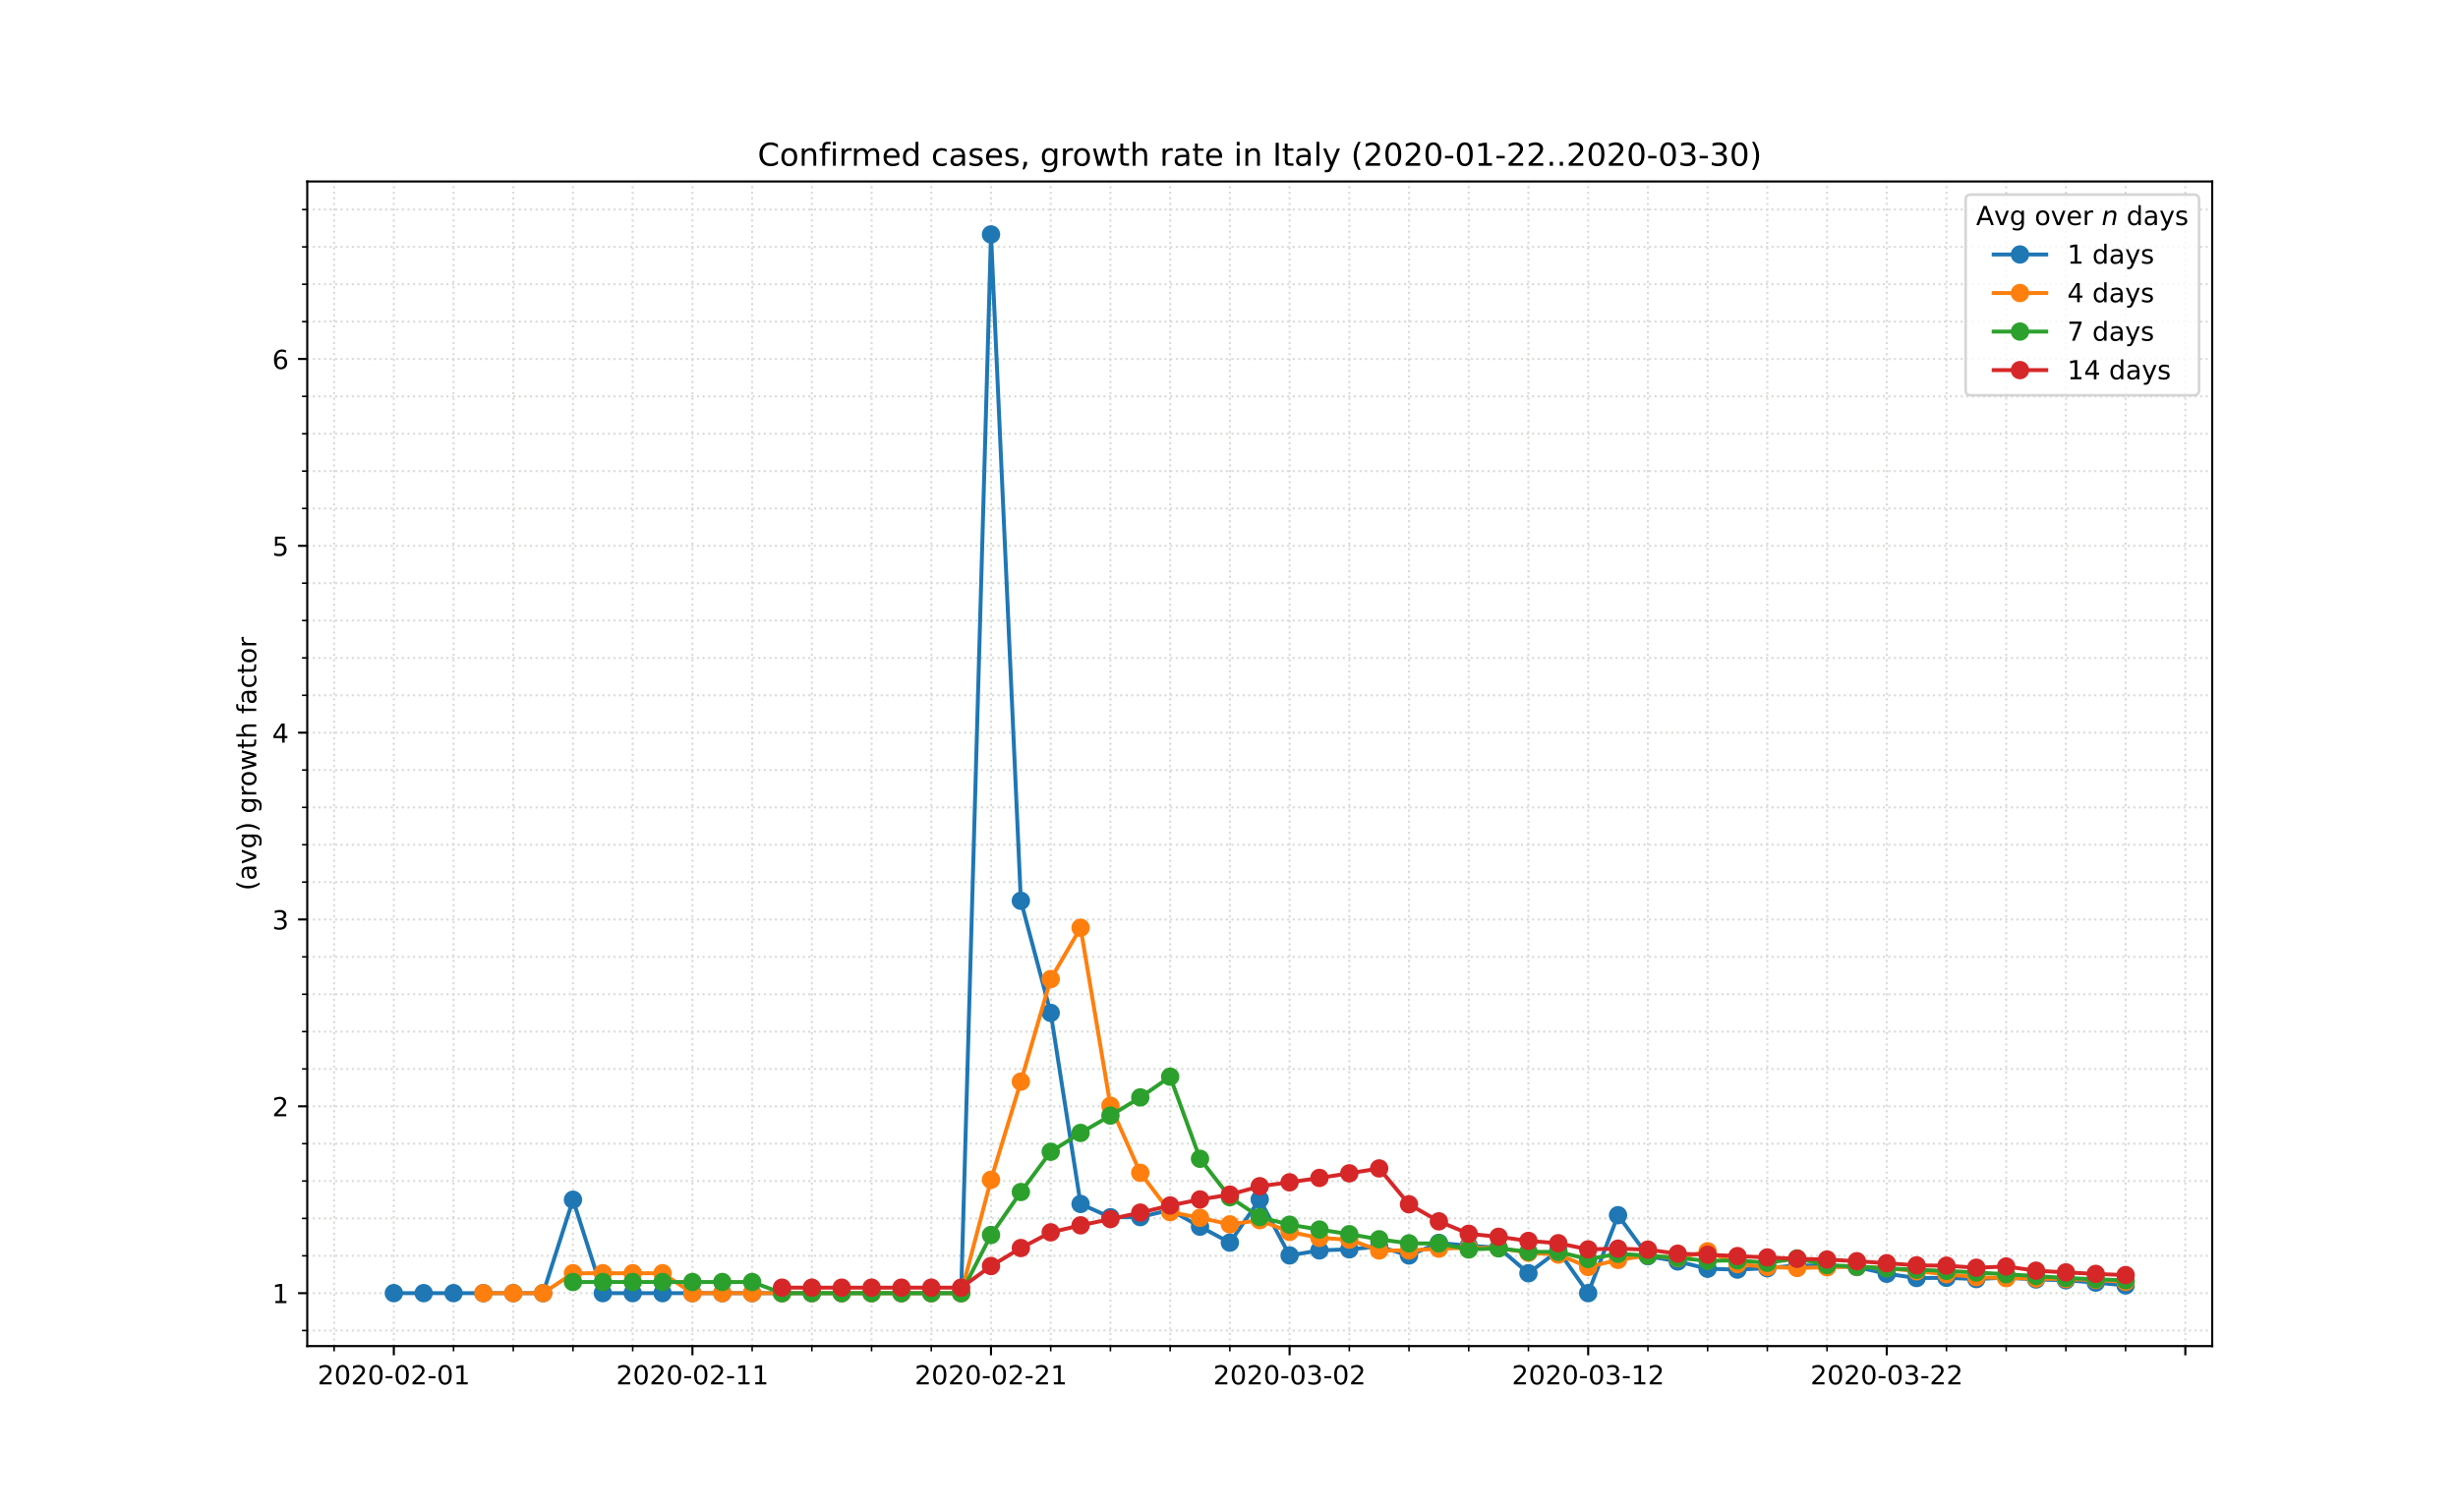 <?xml version="1.0" encoding="utf-8" standalone="no"?>
<!DOCTYPE svg PUBLIC "-//W3C//DTD SVG 1.1//EN"
  "http://www.w3.org/Graphics/SVG/1.1/DTD/svg11.dtd">
<!-- Created with matplotlib (https://matplotlib.org/) -->
<svg height="576pt" version="1.1" viewBox="0 0 936 576" width="936pt" xmlns="http://www.w3.org/2000/svg" xmlns:xlink="http://www.w3.org/1999/xlink">
 <defs>
  <style type="text/css">
*{stroke-linecap:butt;stroke-linejoin:round;}
  </style>
 </defs>
 <g id="figure_1">
  <g id="patch_1">
   <path d="M 0 576 
L 936 576 
L 936 0 
L 0 0 
z
" style="fill:#ffffff;"/>
  </g>
  <g id="axes_1">
   <g id="patch_2">
    <path d="M 117 512.64 
L 842.4 512.64 
L 842.4 69.12 
L 117 69.12 
z
" style="fill:#ffffff;"/>
   </g>
   <g id="matplotlib.axis_1">
    <g id="xtick_1">
     <g id="line2d_1">
      <path clip-path="url(#pc386ed1dc2)" d="M 149.973 512.64 
L 149.973 69.12 
" style="fill:none;stroke:#d8dcd6;stroke-dasharray:0.8,1.32;stroke-dashoffset:0;stroke-width:0.8;"/>
     </g>
     <g id="line2d_2">
      <defs>
       <path d="M 0 0 
L 0 3.5 
" id="m7bf048fd5d" style="stroke:#000000;stroke-width:0.8;"/>
      </defs>
      <g>
       <use style="stroke:#000000;stroke-width:0.8;" x="149.973" xlink:href="#m7bf048fd5d" y="512.64"/>
      </g>
     </g>
     <g id="text_1">
      <!-- 2020-02-01 -->
      <defs>
       <path d="M 19.188 8.297 
L 53.609 8.297 
L 53.609 0 
L 7.328 0 
L 7.328 8.297 
Q 12.938 14.109 22.625 23.891 
Q 32.328 33.688 34.812 36.531 
Q 39.547 41.844 41.422 45.531 
Q 43.312 49.219 43.312 52.781 
Q 43.312 58.594 39.234 62.25 
Q 35.156 65.922 28.609 65.922 
Q 23.969 65.922 18.812 64.312 
Q 13.672 62.703 7.812 59.422 
L 7.812 69.391 
Q 13.766 71.781 18.938 73 
Q 24.125 74.219 28.422 74.219 
Q 39.75 74.219 46.484 68.547 
Q 53.219 62.891 53.219 53.422 
Q 53.219 48.922 51.531 44.891 
Q 49.859 40.875 45.406 35.406 
Q 44.188 33.984 37.641 27.219 
Q 31.109 20.453 19.188 8.297 
z
" id="DejaVuSans-50"/>
       <path d="M 31.781 66.406 
Q 24.172 66.406 20.328 58.906 
Q 16.5 51.422 16.5 36.375 
Q 16.5 21.391 20.328 13.891 
Q 24.172 6.391 31.781 6.391 
Q 39.453 6.391 43.281 13.891 
Q 47.125 21.391 47.125 36.375 
Q 47.125 51.422 43.281 58.906 
Q 39.453 66.406 31.781 66.406 
z
M 31.781 74.219 
Q 44.047 74.219 50.516 64.516 
Q 56.984 54.828 56.984 36.375 
Q 56.984 17.969 50.516 8.266 
Q 44.047 -1.422 31.781 -1.422 
Q 19.531 -1.422 13.062 8.266 
Q 6.594 17.969 6.594 36.375 
Q 6.594 54.828 13.062 64.516 
Q 19.531 74.219 31.781 74.219 
z
" id="DejaVuSans-48"/>
       <path d="M 4.891 31.391 
L 31.203 31.391 
L 31.203 23.391 
L 4.891 23.391 
z
" id="DejaVuSans-45"/>
       <path d="M 12.406 8.297 
L 28.516 8.297 
L 28.516 63.922 
L 10.984 60.406 
L 10.984 69.391 
L 28.422 72.906 
L 38.281 72.906 
L 38.281 8.297 
L 54.391 8.297 
L 54.391 0 
L 12.406 0 
z
" id="DejaVuSans-49"/>
      </defs>
      <g transform="translate(120.915 527.238)scale(0.1 -0.1)">
       <use xlink:href="#DejaVuSans-50"/>
       <use x="63.623" xlink:href="#DejaVuSans-48"/>
       <use x="127.246" xlink:href="#DejaVuSans-50"/>
       <use x="190.869" xlink:href="#DejaVuSans-48"/>
       <use x="254.492" xlink:href="#DejaVuSans-45"/>
       <use x="290.576" xlink:href="#DejaVuSans-48"/>
       <use x="354.199" xlink:href="#DejaVuSans-50"/>
       <use x="417.822" xlink:href="#DejaVuSans-45"/>
       <use x="453.906" xlink:href="#DejaVuSans-48"/>
       <use x="517.529" xlink:href="#DejaVuSans-49"/>
      </g>
     </g>
    </g>
    <g id="xtick_2">
     <g id="line2d_3">
      <path clip-path="url(#pc386ed1dc2)" d="M 263.672 512.64 
L 263.672 69.12 
" style="fill:none;stroke:#d8dcd6;stroke-dasharray:0.8,1.32;stroke-dashoffset:0;stroke-width:0.8;"/>
     </g>
     <g id="line2d_4">
      <g>
       <use style="stroke:#000000;stroke-width:0.8;" x="263.672" xlink:href="#m7bf048fd5d" y="512.64"/>
      </g>
     </g>
     <g id="text_2">
      <!-- 2020-02-11 -->
      <g transform="translate(234.614 527.238)scale(0.1 -0.1)">
       <use xlink:href="#DejaVuSans-50"/>
       <use x="63.623" xlink:href="#DejaVuSans-48"/>
       <use x="127.246" xlink:href="#DejaVuSans-50"/>
       <use x="190.869" xlink:href="#DejaVuSans-48"/>
       <use x="254.492" xlink:href="#DejaVuSans-45"/>
       <use x="290.576" xlink:href="#DejaVuSans-48"/>
       <use x="354.199" xlink:href="#DejaVuSans-50"/>
       <use x="417.822" xlink:href="#DejaVuSans-45"/>
       <use x="453.906" xlink:href="#DejaVuSans-49"/>
       <use x="517.529" xlink:href="#DejaVuSans-49"/>
      </g>
     </g>
    </g>
    <g id="xtick_3">
     <g id="line2d_5">
      <path clip-path="url(#pc386ed1dc2)" d="M 377.371 512.64 
L 377.371 69.12 
" style="fill:none;stroke:#d8dcd6;stroke-dasharray:0.8,1.32;stroke-dashoffset:0;stroke-width:0.8;"/>
     </g>
     <g id="line2d_6">
      <g>
       <use style="stroke:#000000;stroke-width:0.8;" x="377.371" xlink:href="#m7bf048fd5d" y="512.64"/>
      </g>
     </g>
     <g id="text_3">
      <!-- 2020-02-21 -->
      <g transform="translate(348.313 527.238)scale(0.1 -0.1)">
       <use xlink:href="#DejaVuSans-50"/>
       <use x="63.623" xlink:href="#DejaVuSans-48"/>
       <use x="127.246" xlink:href="#DejaVuSans-50"/>
       <use x="190.869" xlink:href="#DejaVuSans-48"/>
       <use x="254.492" xlink:href="#DejaVuSans-45"/>
       <use x="290.576" xlink:href="#DejaVuSans-48"/>
       <use x="354.199" xlink:href="#DejaVuSans-50"/>
       <use x="417.822" xlink:href="#DejaVuSans-45"/>
       <use x="453.906" xlink:href="#DejaVuSans-50"/>
       <use x="517.529" xlink:href="#DejaVuSans-49"/>
      </g>
     </g>
    </g>
    <g id="xtick_4">
     <g id="line2d_7">
      <path clip-path="url(#pc386ed1dc2)" d="M 491.07 512.64 
L 491.07 69.12 
" style="fill:none;stroke:#d8dcd6;stroke-dasharray:0.8,1.32;stroke-dashoffset:0;stroke-width:0.8;"/>
     </g>
     <g id="line2d_8">
      <g>
       <use style="stroke:#000000;stroke-width:0.8;" x="491.07" xlink:href="#m7bf048fd5d" y="512.64"/>
      </g>
     </g>
     <g id="text_4">
      <!-- 2020-03-02 -->
      <defs>
       <path d="M 40.578 39.312 
Q 47.656 37.797 51.625 33 
Q 55.609 28.219 55.609 21.188 
Q 55.609 10.406 48.188 4.484 
Q 40.766 -1.422 27.094 -1.422 
Q 22.516 -1.422 17.656 -0.516 
Q 12.797 0.391 7.625 2.203 
L 7.625 11.719 
Q 11.719 9.328 16.594 8.109 
Q 21.484 6.891 26.812 6.891 
Q 36.078 6.891 40.938 10.547 
Q 45.797 14.203 45.797 21.188 
Q 45.797 27.641 41.281 31.266 
Q 36.766 34.906 28.719 34.906 
L 20.219 34.906 
L 20.219 43.016 
L 29.109 43.016 
Q 36.375 43.016 40.234 45.922 
Q 44.094 48.828 44.094 54.297 
Q 44.094 59.906 40.109 62.906 
Q 36.141 65.922 28.719 65.922 
Q 24.656 65.922 20.016 65.031 
Q 15.375 64.156 9.812 62.312 
L 9.812 71.094 
Q 15.438 72.656 20.344 73.438 
Q 25.25 74.219 29.594 74.219 
Q 40.828 74.219 47.359 69.109 
Q 53.906 64.016 53.906 55.328 
Q 53.906 49.266 50.438 45.094 
Q 46.969 40.922 40.578 39.312 
z
" id="DejaVuSans-51"/>
      </defs>
      <g transform="translate(462.012 527.238)scale(0.1 -0.1)">
       <use xlink:href="#DejaVuSans-50"/>
       <use x="63.623" xlink:href="#DejaVuSans-48"/>
       <use x="127.246" xlink:href="#DejaVuSans-50"/>
       <use x="190.869" xlink:href="#DejaVuSans-48"/>
       <use x="254.492" xlink:href="#DejaVuSans-45"/>
       <use x="290.576" xlink:href="#DejaVuSans-48"/>
       <use x="354.199" xlink:href="#DejaVuSans-51"/>
       <use x="417.822" xlink:href="#DejaVuSans-45"/>
       <use x="453.906" xlink:href="#DejaVuSans-48"/>
       <use x="517.529" xlink:href="#DejaVuSans-50"/>
      </g>
     </g>
    </g>
    <g id="xtick_5">
     <g id="line2d_9">
      <path clip-path="url(#pc386ed1dc2)" d="M 604.769 512.64 
L 604.769 69.12 
" style="fill:none;stroke:#d8dcd6;stroke-dasharray:0.8,1.32;stroke-dashoffset:0;stroke-width:0.8;"/>
     </g>
     <g id="line2d_10">
      <g>
       <use style="stroke:#000000;stroke-width:0.8;" x="604.769" xlink:href="#m7bf048fd5d" y="512.64"/>
      </g>
     </g>
     <g id="text_5">
      <!-- 2020-03-12 -->
      <g transform="translate(575.711 527.238)scale(0.1 -0.1)">
       <use xlink:href="#DejaVuSans-50"/>
       <use x="63.623" xlink:href="#DejaVuSans-48"/>
       <use x="127.246" xlink:href="#DejaVuSans-50"/>
       <use x="190.869" xlink:href="#DejaVuSans-48"/>
       <use x="254.492" xlink:href="#DejaVuSans-45"/>
       <use x="290.576" xlink:href="#DejaVuSans-48"/>
       <use x="354.199" xlink:href="#DejaVuSans-51"/>
       <use x="417.822" xlink:href="#DejaVuSans-45"/>
       <use x="453.906" xlink:href="#DejaVuSans-49"/>
       <use x="517.529" xlink:href="#DejaVuSans-50"/>
      </g>
     </g>
    </g>
    <g id="xtick_6">
     <g id="line2d_11">
      <path clip-path="url(#pc386ed1dc2)" d="M 718.468 512.64 
L 718.468 69.12 
" style="fill:none;stroke:#d8dcd6;stroke-dasharray:0.8,1.32;stroke-dashoffset:0;stroke-width:0.8;"/>
     </g>
     <g id="line2d_12">
      <g>
       <use style="stroke:#000000;stroke-width:0.8;" x="718.468" xlink:href="#m7bf048fd5d" y="512.64"/>
      </g>
     </g>
     <g id="text_6">
      <!-- 2020-03-22 -->
      <g transform="translate(689.41 527.238)scale(0.1 -0.1)">
       <use xlink:href="#DejaVuSans-50"/>
       <use x="63.623" xlink:href="#DejaVuSans-48"/>
       <use x="127.246" xlink:href="#DejaVuSans-50"/>
       <use x="190.869" xlink:href="#DejaVuSans-48"/>
       <use x="254.492" xlink:href="#DejaVuSans-45"/>
       <use x="290.576" xlink:href="#DejaVuSans-48"/>
       <use x="354.199" xlink:href="#DejaVuSans-51"/>
       <use x="417.822" xlink:href="#DejaVuSans-45"/>
       <use x="453.906" xlink:href="#DejaVuSans-50"/>
       <use x="517.529" xlink:href="#DejaVuSans-50"/>
      </g>
     </g>
    </g>
    <g id="xtick_7">
     <g id="line2d_13">
      <path clip-path="url(#pc386ed1dc2)" d="M 832.167 512.64 
L 832.167 69.12 
" style="fill:none;stroke:#d8dcd6;stroke-dasharray:0.8,1.32;stroke-dashoffset:0;stroke-width:0.8;"/>
     </g>
     <g id="line2d_14">
      <g>
       <use style="stroke:#000000;stroke-width:0.8;" x="832.167" xlink:href="#m7bf048fd5d" y="512.64"/>
      </g>
     </g>
    </g>
    <g id="xtick_8">
     <g id="line2d_15">
      <path clip-path="url(#pc386ed1dc2)" d="M 127.233 512.64 
L 127.233 69.12 
" style="fill:none;stroke:#d8dcd6;stroke-dasharray:0.8,1.32;stroke-dashoffset:0;stroke-width:0.8;"/>
     </g>
     <g id="line2d_16">
      <defs>
       <path d="M 0 0 
L 0 2 
" id="mceb47f58f5" style="stroke:#000000;stroke-width:0.6;"/>
      </defs>
      <g>
       <use style="stroke:#000000;stroke-width:0.6;" x="127.233" xlink:href="#mceb47f58f5" y="512.64"/>
      </g>
     </g>
    </g>
    <g id="xtick_9">
     <g id="line2d_17">
      <path clip-path="url(#pc386ed1dc2)" d="M 172.713 512.64 
L 172.713 69.12 
" style="fill:none;stroke:#d8dcd6;stroke-dasharray:0.8,1.32;stroke-dashoffset:0;stroke-width:0.8;"/>
     </g>
     <g id="line2d_18">
      <g>
       <use style="stroke:#000000;stroke-width:0.6;" x="172.713" xlink:href="#mceb47f58f5" y="512.64"/>
      </g>
     </g>
    </g>
    <g id="xtick_10">
     <g id="line2d_19">
      <path clip-path="url(#pc386ed1dc2)" d="M 195.452 512.64 
L 195.452 69.12 
" style="fill:none;stroke:#d8dcd6;stroke-dasharray:0.8,1.32;stroke-dashoffset:0;stroke-width:0.8;"/>
     </g>
     <g id="line2d_20">
      <g>
       <use style="stroke:#000000;stroke-width:0.6;" x="195.452" xlink:href="#mceb47f58f5" y="512.64"/>
      </g>
     </g>
    </g>
    <g id="xtick_11">
     <g id="line2d_21">
      <path clip-path="url(#pc386ed1dc2)" d="M 218.192 512.64 
L 218.192 69.12 
" style="fill:none;stroke:#d8dcd6;stroke-dasharray:0.8,1.32;stroke-dashoffset:0;stroke-width:0.8;"/>
     </g>
     <g id="line2d_22">
      <g>
       <use style="stroke:#000000;stroke-width:0.6;" x="218.192" xlink:href="#mceb47f58f5" y="512.64"/>
      </g>
     </g>
    </g>
    <g id="xtick_12">
     <g id="line2d_23">
      <path clip-path="url(#pc386ed1dc2)" d="M 240.932 512.64 
L 240.932 69.12 
" style="fill:none;stroke:#d8dcd6;stroke-dasharray:0.8,1.32;stroke-dashoffset:0;stroke-width:0.8;"/>
     </g>
     <g id="line2d_24">
      <g>
       <use style="stroke:#000000;stroke-width:0.6;" x="240.932" xlink:href="#mceb47f58f5" y="512.64"/>
      </g>
     </g>
    </g>
    <g id="xtick_13">
     <g id="line2d_25">
      <path clip-path="url(#pc386ed1dc2)" d="M 286.412 512.64 
L 286.412 69.12 
" style="fill:none;stroke:#d8dcd6;stroke-dasharray:0.8,1.32;stroke-dashoffset:0;stroke-width:0.8;"/>
     </g>
     <g id="line2d_26">
      <g>
       <use style="stroke:#000000;stroke-width:0.6;" x="286.412" xlink:href="#mceb47f58f5" y="512.64"/>
      </g>
     </g>
    </g>
    <g id="xtick_14">
     <g id="line2d_27">
      <path clip-path="url(#pc386ed1dc2)" d="M 309.151 512.64 
L 309.151 69.12 
" style="fill:none;stroke:#d8dcd6;stroke-dasharray:0.8,1.32;stroke-dashoffset:0;stroke-width:0.8;"/>
     </g>
     <g id="line2d_28">
      <g>
       <use style="stroke:#000000;stroke-width:0.6;" x="309.151" xlink:href="#mceb47f58f5" y="512.64"/>
      </g>
     </g>
    </g>
    <g id="xtick_15">
     <g id="line2d_29">
      <path clip-path="url(#pc386ed1dc2)" d="M 331.891 512.64 
L 331.891 69.12 
" style="fill:none;stroke:#d8dcd6;stroke-dasharray:0.8,1.32;stroke-dashoffset:0;stroke-width:0.8;"/>
     </g>
     <g id="line2d_30">
      <g>
       <use style="stroke:#000000;stroke-width:0.6;" x="331.891" xlink:href="#mceb47f58f5" y="512.64"/>
      </g>
     </g>
    </g>
    <g id="xtick_16">
     <g id="line2d_31">
      <path clip-path="url(#pc386ed1dc2)" d="M 354.631 512.64 
L 354.631 69.12 
" style="fill:none;stroke:#d8dcd6;stroke-dasharray:0.8,1.32;stroke-dashoffset:0;stroke-width:0.8;"/>
     </g>
     <g id="line2d_32">
      <g>
       <use style="stroke:#000000;stroke-width:0.6;" x="354.631" xlink:href="#mceb47f58f5" y="512.64"/>
      </g>
     </g>
    </g>
    <g id="xtick_17">
     <g id="line2d_33">
      <path clip-path="url(#pc386ed1dc2)" d="M 400.111 512.64 
L 400.111 69.12 
" style="fill:none;stroke:#d8dcd6;stroke-dasharray:0.8,1.32;stroke-dashoffset:0;stroke-width:0.8;"/>
     </g>
     <g id="line2d_34">
      <g>
       <use style="stroke:#000000;stroke-width:0.6;" x="400.111" xlink:href="#mceb47f58f5" y="512.64"/>
      </g>
     </g>
    </g>
    <g id="xtick_18">
     <g id="line2d_35">
      <path clip-path="url(#pc386ed1dc2)" d="M 422.85 512.64 
L 422.85 69.12 
" style="fill:none;stroke:#d8dcd6;stroke-dasharray:0.8,1.32;stroke-dashoffset:0;stroke-width:0.8;"/>
     </g>
     <g id="line2d_36">
      <g>
       <use style="stroke:#000000;stroke-width:0.6;" x="422.85" xlink:href="#mceb47f58f5" y="512.64"/>
      </g>
     </g>
    </g>
    <g id="xtick_19">
     <g id="line2d_37">
      <path clip-path="url(#pc386ed1dc2)" d="M 445.59 512.64 
L 445.59 69.12 
" style="fill:none;stroke:#d8dcd6;stroke-dasharray:0.8,1.32;stroke-dashoffset:0;stroke-width:0.8;"/>
     </g>
     <g id="line2d_38">
      <g>
       <use style="stroke:#000000;stroke-width:0.6;" x="445.59" xlink:href="#mceb47f58f5" y="512.64"/>
      </g>
     </g>
    </g>
    <g id="xtick_20">
     <g id="line2d_39">
      <path clip-path="url(#pc386ed1dc2)" d="M 468.33 512.64 
L 468.33 69.12 
" style="fill:none;stroke:#d8dcd6;stroke-dasharray:0.8,1.32;stroke-dashoffset:0;stroke-width:0.8;"/>
     </g>
     <g id="line2d_40">
      <g>
       <use style="stroke:#000000;stroke-width:0.6;" x="468.33" xlink:href="#mceb47f58f5" y="512.64"/>
      </g>
     </g>
    </g>
    <g id="xtick_21">
     <g id="line2d_41">
      <path clip-path="url(#pc386ed1dc2)" d="M 513.81 512.64 
L 513.81 69.12 
" style="fill:none;stroke:#d8dcd6;stroke-dasharray:0.8,1.32;stroke-dashoffset:0;stroke-width:0.8;"/>
     </g>
     <g id="line2d_42">
      <g>
       <use style="stroke:#000000;stroke-width:0.6;" x="513.81" xlink:href="#mceb47f58f5" y="512.64"/>
      </g>
     </g>
    </g>
    <g id="xtick_22">
     <g id="line2d_43">
      <path clip-path="url(#pc386ed1dc2)" d="M 536.55 512.64 
L 536.55 69.12 
" style="fill:none;stroke:#d8dcd6;stroke-dasharray:0.8,1.32;stroke-dashoffset:0;stroke-width:0.8;"/>
     </g>
     <g id="line2d_44">
      <g>
       <use style="stroke:#000000;stroke-width:0.6;" x="536.55" xlink:href="#mceb47f58f5" y="512.64"/>
      </g>
     </g>
    </g>
    <g id="xtick_23">
     <g id="line2d_45">
      <path clip-path="url(#pc386ed1dc2)" d="M 559.289 512.64 
L 559.289 69.12 
" style="fill:none;stroke:#d8dcd6;stroke-dasharray:0.8,1.32;stroke-dashoffset:0;stroke-width:0.8;"/>
     </g>
     <g id="line2d_46">
      <g>
       <use style="stroke:#000000;stroke-width:0.6;" x="559.289" xlink:href="#mceb47f58f5" y="512.64"/>
      </g>
     </g>
    </g>
    <g id="xtick_24">
     <g id="line2d_47">
      <path clip-path="url(#pc386ed1dc2)" d="M 582.029 512.64 
L 582.029 69.12 
" style="fill:none;stroke:#d8dcd6;stroke-dasharray:0.8,1.32;stroke-dashoffset:0;stroke-width:0.8;"/>
     </g>
     <g id="line2d_48">
      <g>
       <use style="stroke:#000000;stroke-width:0.6;" x="582.029" xlink:href="#mceb47f58f5" y="512.64"/>
      </g>
     </g>
    </g>
    <g id="xtick_25">
     <g id="line2d_49">
      <path clip-path="url(#pc386ed1dc2)" d="M 627.509 512.64 
L 627.509 69.12 
" style="fill:none;stroke:#d8dcd6;stroke-dasharray:0.8,1.32;stroke-dashoffset:0;stroke-width:0.8;"/>
     </g>
     <g id="line2d_50">
      <g>
       <use style="stroke:#000000;stroke-width:0.6;" x="627.509" xlink:href="#mceb47f58f5" y="512.64"/>
      </g>
     </g>
    </g>
    <g id="xtick_26">
     <g id="line2d_51">
      <path clip-path="url(#pc386ed1dc2)" d="M 650.249 512.64 
L 650.249 69.12 
" style="fill:none;stroke:#d8dcd6;stroke-dasharray:0.8,1.32;stroke-dashoffset:0;stroke-width:0.8;"/>
     </g>
     <g id="line2d_52">
      <g>
       <use style="stroke:#000000;stroke-width:0.6;" x="650.249" xlink:href="#mceb47f58f5" y="512.64"/>
      </g>
     </g>
    </g>
    <g id="xtick_27">
     <g id="line2d_53">
      <path clip-path="url(#pc386ed1dc2)" d="M 672.988 512.64 
L 672.988 69.12 
" style="fill:none;stroke:#d8dcd6;stroke-dasharray:0.8,1.32;stroke-dashoffset:0;stroke-width:0.8;"/>
     </g>
     <g id="line2d_54">
      <g>
       <use style="stroke:#000000;stroke-width:0.6;" x="672.988" xlink:href="#mceb47f58f5" y="512.64"/>
      </g>
     </g>
    </g>
    <g id="xtick_28">
     <g id="line2d_55">
      <path clip-path="url(#pc386ed1dc2)" d="M 695.728 512.64 
L 695.728 69.12 
" style="fill:none;stroke:#d8dcd6;stroke-dasharray:0.8,1.32;stroke-dashoffset:0;stroke-width:0.8;"/>
     </g>
     <g id="line2d_56">
      <g>
       <use style="stroke:#000000;stroke-width:0.6;" x="695.728" xlink:href="#mceb47f58f5" y="512.64"/>
      </g>
     </g>
    </g>
    <g id="xtick_29">
     <g id="line2d_57">
      <path clip-path="url(#pc386ed1dc2)" d="M 741.208 512.64 
L 741.208 69.12 
" style="fill:none;stroke:#d8dcd6;stroke-dasharray:0.8,1.32;stroke-dashoffset:0;stroke-width:0.8;"/>
     </g>
     <g id="line2d_58">
      <g>
       <use style="stroke:#000000;stroke-width:0.6;" x="741.208" xlink:href="#mceb47f58f5" y="512.64"/>
      </g>
     </g>
    </g>
    <g id="xtick_30">
     <g id="line2d_59">
      <path clip-path="url(#pc386ed1dc2)" d="M 763.948 512.64 
L 763.948 69.12 
" style="fill:none;stroke:#d8dcd6;stroke-dasharray:0.8,1.32;stroke-dashoffset:0;stroke-width:0.8;"/>
     </g>
     <g id="line2d_60">
      <g>
       <use style="stroke:#000000;stroke-width:0.6;" x="763.948" xlink:href="#mceb47f58f5" y="512.64"/>
      </g>
     </g>
    </g>
    <g id="xtick_31">
     <g id="line2d_61">
      <path clip-path="url(#pc386ed1dc2)" d="M 786.687 512.64 
L 786.687 69.12 
" style="fill:none;stroke:#d8dcd6;stroke-dasharray:0.8,1.32;stroke-dashoffset:0;stroke-width:0.8;"/>
     </g>
     <g id="line2d_62">
      <g>
       <use style="stroke:#000000;stroke-width:0.6;" x="786.687" xlink:href="#mceb47f58f5" y="512.64"/>
      </g>
     </g>
    </g>
    <g id="xtick_32">
     <g id="line2d_63">
      <path clip-path="url(#pc386ed1dc2)" d="M 809.427 512.64 
L 809.427 69.12 
" style="fill:none;stroke:#d8dcd6;stroke-dasharray:0.8,1.32;stroke-dashoffset:0;stroke-width:0.8;"/>
     </g>
     <g id="line2d_64">
      <g>
       <use style="stroke:#000000;stroke-width:0.6;" x="809.427" xlink:href="#mceb47f58f5" y="512.64"/>
      </g>
     </g>
    </g>
   </g>
   <g id="matplotlib.axis_2">
    <g id="ytick_1">
     <g id="line2d_65">
      <path clip-path="url(#pc386ed1dc2)" d="M 117 492.48 
L 842.4 492.48 
" style="fill:none;stroke:#d8dcd6;stroke-dasharray:0.8,1.32;stroke-dashoffset:0;stroke-width:0.8;"/>
     </g>
     <g id="line2d_66">
      <defs>
       <path d="M 0 0 
L -3.5 0 
" id="mac774d2a53" style="stroke:#000000;stroke-width:0.8;"/>
      </defs>
      <g>
       <use style="stroke:#000000;stroke-width:0.8;" x="117" xlink:href="#mac774d2a53" y="492.48"/>
      </g>
     </g>
     <g id="text_7">
      <!-- 1 -->
      <g transform="translate(103.638 496.279)scale(0.1 -0.1)">
       <use xlink:href="#DejaVuSans-49"/>
      </g>
     </g>
    </g>
    <g id="ytick_2">
     <g id="line2d_67">
      <path clip-path="url(#pc386ed1dc2)" d="M 117 421.327 
L 842.4 421.327 
" style="fill:none;stroke:#d8dcd6;stroke-dasharray:0.8,1.32;stroke-dashoffset:0;stroke-width:0.8;"/>
     </g>
     <g id="line2d_68">
      <g>
       <use style="stroke:#000000;stroke-width:0.8;" x="117" xlink:href="#mac774d2a53" y="421.327"/>
      </g>
     </g>
     <g id="text_8">
      <!-- 2 -->
      <g transform="translate(103.638 425.126)scale(0.1 -0.1)">
       <use xlink:href="#DejaVuSans-50"/>
      </g>
     </g>
    </g>
    <g id="ytick_3">
     <g id="line2d_69">
      <path clip-path="url(#pc386ed1dc2)" d="M 117 350.174 
L 842.4 350.174 
" style="fill:none;stroke:#d8dcd6;stroke-dasharray:0.8,1.32;stroke-dashoffset:0;stroke-width:0.8;"/>
     </g>
     <g id="line2d_70">
      <g>
       <use style="stroke:#000000;stroke-width:0.8;" x="117" xlink:href="#mac774d2a53" y="350.174"/>
      </g>
     </g>
     <g id="text_9">
      <!-- 3 -->
      <g transform="translate(103.638 353.973)scale(0.1 -0.1)">
       <use xlink:href="#DejaVuSans-51"/>
      </g>
     </g>
    </g>
    <g id="ytick_4">
     <g id="line2d_71">
      <path clip-path="url(#pc386ed1dc2)" d="M 117 279.021 
L 842.4 279.021 
" style="fill:none;stroke:#d8dcd6;stroke-dasharray:0.8,1.32;stroke-dashoffset:0;stroke-width:0.8;"/>
     </g>
     <g id="line2d_72">
      <g>
       <use style="stroke:#000000;stroke-width:0.8;" x="117" xlink:href="#mac774d2a53" y="279.021"/>
      </g>
     </g>
     <g id="text_10">
      <!-- 4 -->
      <defs>
       <path d="M 37.797 64.312 
L 12.891 25.391 
L 37.797 25.391 
z
M 35.203 72.906 
L 47.609 72.906 
L 47.609 25.391 
L 58.016 25.391 
L 58.016 17.188 
L 47.609 17.188 
L 47.609 0 
L 37.797 0 
L 37.797 17.188 
L 4.891 17.188 
L 4.891 26.703 
z
" id="DejaVuSans-52"/>
      </defs>
      <g transform="translate(103.638 282.82)scale(0.1 -0.1)">
       <use xlink:href="#DejaVuSans-52"/>
      </g>
     </g>
    </g>
    <g id="ytick_5">
     <g id="line2d_73">
      <path clip-path="url(#pc386ed1dc2)" d="M 117 207.868 
L 842.4 207.868 
" style="fill:none;stroke:#d8dcd6;stroke-dasharray:0.8,1.32;stroke-dashoffset:0;stroke-width:0.8;"/>
     </g>
     <g id="line2d_74">
      <g>
       <use style="stroke:#000000;stroke-width:0.8;" x="117" xlink:href="#mac774d2a53" y="207.868"/>
      </g>
     </g>
     <g id="text_11">
      <!-- 5 -->
      <defs>
       <path d="M 10.797 72.906 
L 49.516 72.906 
L 49.516 64.594 
L 19.828 64.594 
L 19.828 46.734 
Q 21.969 47.469 24.109 47.828 
Q 26.266 48.188 28.422 48.188 
Q 40.625 48.188 47.75 41.5 
Q 54.891 34.812 54.891 23.391 
Q 54.891 11.625 47.562 5.094 
Q 40.234 -1.422 26.906 -1.422 
Q 22.312 -1.422 17.547 -0.641 
Q 12.797 0.141 7.719 1.703 
L 7.719 11.625 
Q 12.109 9.234 16.797 8.062 
Q 21.484 6.891 26.703 6.891 
Q 35.156 6.891 40.078 11.328 
Q 45.016 15.766 45.016 23.391 
Q 45.016 31 40.078 35.438 
Q 35.156 39.891 26.703 39.891 
Q 22.75 39.891 18.812 39.016 
Q 14.891 38.141 10.797 36.281 
z
" id="DejaVuSans-53"/>
      </defs>
      <g transform="translate(103.638 211.667)scale(0.1 -0.1)">
       <use xlink:href="#DejaVuSans-53"/>
      </g>
     </g>
    </g>
    <g id="ytick_6">
     <g id="line2d_75">
      <path clip-path="url(#pc386ed1dc2)" d="M 117 136.715 
L 842.4 136.715 
" style="fill:none;stroke:#d8dcd6;stroke-dasharray:0.8,1.32;stroke-dashoffset:0;stroke-width:0.8;"/>
     </g>
     <g id="line2d_76">
      <g>
       <use style="stroke:#000000;stroke-width:0.8;" x="117" xlink:href="#mac774d2a53" y="136.715"/>
      </g>
     </g>
     <g id="text_12">
      <!-- 6 -->
      <defs>
       <path d="M 33.016 40.375 
Q 26.375 40.375 22.484 35.828 
Q 18.609 31.297 18.609 23.391 
Q 18.609 15.531 22.484 10.953 
Q 26.375 6.391 33.016 6.391 
Q 39.656 6.391 43.531 10.953 
Q 47.406 15.531 47.406 23.391 
Q 47.406 31.297 43.531 35.828 
Q 39.656 40.375 33.016 40.375 
z
M 52.594 71.297 
L 52.594 62.312 
Q 48.875 64.062 45.094 64.984 
Q 41.312 65.922 37.594 65.922 
Q 27.828 65.922 22.672 59.328 
Q 17.531 52.734 16.797 39.406 
Q 19.672 43.656 24.016 45.922 
Q 28.375 48.188 33.594 48.188 
Q 44.578 48.188 50.953 41.516 
Q 57.328 34.859 57.328 23.391 
Q 57.328 12.156 50.688 5.359 
Q 44.047 -1.422 33.016 -1.422 
Q 20.359 -1.422 13.672 8.266 
Q 6.984 17.969 6.984 36.375 
Q 6.984 53.656 15.188 63.938 
Q 23.391 74.219 37.203 74.219 
Q 40.922 74.219 44.703 73.484 
Q 48.484 72.75 52.594 71.297 
z
" id="DejaVuSans-54"/>
      </defs>
      <g transform="translate(103.638 140.515)scale(0.1 -0.1)">
       <use xlink:href="#DejaVuSans-54"/>
      </g>
     </g>
    </g>
    <g id="ytick_7">
     <g id="line2d_77">
      <path clip-path="url(#pc386ed1dc2)" d="M 117 506.711 
L 842.4 506.711 
" style="fill:none;stroke:#d8dcd6;stroke-dasharray:0.8,1.32;stroke-dashoffset:0;stroke-width:0.8;"/>
     </g>
     <g id="line2d_78">
      <defs>
       <path d="M 0 0 
L -2 0 
" id="md37fa93038" style="stroke:#000000;stroke-width:0.6;"/>
      </defs>
      <g>
       <use style="stroke:#000000;stroke-width:0.6;" x="117" xlink:href="#md37fa93038" y="506.711"/>
      </g>
     </g>
    </g>
    <g id="ytick_8">
     <g id="line2d_79">
      <path clip-path="url(#pc386ed1dc2)" d="M 117 478.249 
L 842.4 478.249 
" style="fill:none;stroke:#d8dcd6;stroke-dasharray:0.8,1.32;stroke-dashoffset:0;stroke-width:0.8;"/>
     </g>
     <g id="line2d_80">
      <g>
       <use style="stroke:#000000;stroke-width:0.6;" x="117" xlink:href="#md37fa93038" y="478.249"/>
      </g>
     </g>
    </g>
    <g id="ytick_9">
     <g id="line2d_81">
      <path clip-path="url(#pc386ed1dc2)" d="M 117 464.019 
L 842.4 464.019 
" style="fill:none;stroke:#d8dcd6;stroke-dasharray:0.8,1.32;stroke-dashoffset:0;stroke-width:0.8;"/>
     </g>
     <g id="line2d_82">
      <g>
       <use style="stroke:#000000;stroke-width:0.6;" x="117" xlink:href="#md37fa93038" y="464.019"/>
      </g>
     </g>
    </g>
    <g id="ytick_10">
     <g id="line2d_83">
      <path clip-path="url(#pc386ed1dc2)" d="M 117 449.788 
L 842.4 449.788 
" style="fill:none;stroke:#d8dcd6;stroke-dasharray:0.8,1.32;stroke-dashoffset:0;stroke-width:0.8;"/>
     </g>
     <g id="line2d_84">
      <g>
       <use style="stroke:#000000;stroke-width:0.6;" x="117" xlink:href="#md37fa93038" y="449.788"/>
      </g>
     </g>
    </g>
    <g id="ytick_11">
     <g id="line2d_85">
      <path clip-path="url(#pc386ed1dc2)" d="M 117 435.558 
L 842.4 435.558 
" style="fill:none;stroke:#d8dcd6;stroke-dasharray:0.8,1.32;stroke-dashoffset:0;stroke-width:0.8;"/>
     </g>
     <g id="line2d_86">
      <g>
       <use style="stroke:#000000;stroke-width:0.6;" x="117" xlink:href="#md37fa93038" y="435.558"/>
      </g>
     </g>
    </g>
    <g id="ytick_12">
     <g id="line2d_87">
      <path clip-path="url(#pc386ed1dc2)" d="M 117 407.096 
L 842.4 407.096 
" style="fill:none;stroke:#d8dcd6;stroke-dasharray:0.8,1.32;stroke-dashoffset:0;stroke-width:0.8;"/>
     </g>
     <g id="line2d_88">
      <g>
       <use style="stroke:#000000;stroke-width:0.6;" x="117" xlink:href="#md37fa93038" y="407.096"/>
      </g>
     </g>
    </g>
    <g id="ytick_13">
     <g id="line2d_89">
      <path clip-path="url(#pc386ed1dc2)" d="M 117 392.866 
L 842.4 392.866 
" style="fill:none;stroke:#d8dcd6;stroke-dasharray:0.8,1.32;stroke-dashoffset:0;stroke-width:0.8;"/>
     </g>
     <g id="line2d_90">
      <g>
       <use style="stroke:#000000;stroke-width:0.6;" x="117" xlink:href="#md37fa93038" y="392.866"/>
      </g>
     </g>
    </g>
    <g id="ytick_14">
     <g id="line2d_91">
      <path clip-path="url(#pc386ed1dc2)" d="M 117 378.635 
L 842.4 378.635 
" style="fill:none;stroke:#d8dcd6;stroke-dasharray:0.8,1.32;stroke-dashoffset:0;stroke-width:0.8;"/>
     </g>
     <g id="line2d_92">
      <g>
       <use style="stroke:#000000;stroke-width:0.6;" x="117" xlink:href="#md37fa93038" y="378.635"/>
      </g>
     </g>
    </g>
    <g id="ytick_15">
     <g id="line2d_93">
      <path clip-path="url(#pc386ed1dc2)" d="M 117 364.405 
L 842.4 364.405 
" style="fill:none;stroke:#d8dcd6;stroke-dasharray:0.8,1.32;stroke-dashoffset:0;stroke-width:0.8;"/>
     </g>
     <g id="line2d_94">
      <g>
       <use style="stroke:#000000;stroke-width:0.6;" x="117" xlink:href="#md37fa93038" y="364.405"/>
      </g>
     </g>
    </g>
    <g id="ytick_16">
     <g id="line2d_95">
      <path clip-path="url(#pc386ed1dc2)" d="M 117 335.944 
L 842.4 335.944 
" style="fill:none;stroke:#d8dcd6;stroke-dasharray:0.8,1.32;stroke-dashoffset:0;stroke-width:0.8;"/>
     </g>
     <g id="line2d_96">
      <g>
       <use style="stroke:#000000;stroke-width:0.6;" x="117" xlink:href="#md37fa93038" y="335.944"/>
      </g>
     </g>
    </g>
    <g id="ytick_17">
     <g id="line2d_97">
      <path clip-path="url(#pc386ed1dc2)" d="M 117 321.713 
L 842.4 321.713 
" style="fill:none;stroke:#d8dcd6;stroke-dasharray:0.8,1.32;stroke-dashoffset:0;stroke-width:0.8;"/>
     </g>
     <g id="line2d_98">
      <g>
       <use style="stroke:#000000;stroke-width:0.6;" x="117" xlink:href="#md37fa93038" y="321.713"/>
      </g>
     </g>
    </g>
    <g id="ytick_18">
     <g id="line2d_99">
      <path clip-path="url(#pc386ed1dc2)" d="M 117 307.482 
L 842.4 307.482 
" style="fill:none;stroke:#d8dcd6;stroke-dasharray:0.8,1.32;stroke-dashoffset:0;stroke-width:0.8;"/>
     </g>
     <g id="line2d_100">
      <g>
       <use style="stroke:#000000;stroke-width:0.6;" x="117" xlink:href="#md37fa93038" y="307.482"/>
      </g>
     </g>
    </g>
    <g id="ytick_19">
     <g id="line2d_101">
      <path clip-path="url(#pc386ed1dc2)" d="M 117 293.252 
L 842.4 293.252 
" style="fill:none;stroke:#d8dcd6;stroke-dasharray:0.8,1.32;stroke-dashoffset:0;stroke-width:0.8;"/>
     </g>
     <g id="line2d_102">
      <g>
       <use style="stroke:#000000;stroke-width:0.6;" x="117" xlink:href="#md37fa93038" y="293.252"/>
      </g>
     </g>
    </g>
    <g id="ytick_20">
     <g id="line2d_103">
      <path clip-path="url(#pc386ed1dc2)" d="M 117 264.791 
L 842.4 264.791 
" style="fill:none;stroke:#d8dcd6;stroke-dasharray:0.8,1.32;stroke-dashoffset:0;stroke-width:0.8;"/>
     </g>
     <g id="line2d_104">
      <g>
       <use style="stroke:#000000;stroke-width:0.6;" x="117" xlink:href="#md37fa93038" y="264.791"/>
      </g>
     </g>
    </g>
    <g id="ytick_21">
     <g id="line2d_105">
      <path clip-path="url(#pc386ed1dc2)" d="M 117 250.56 
L 842.4 250.56 
" style="fill:none;stroke:#d8dcd6;stroke-dasharray:0.8,1.32;stroke-dashoffset:0;stroke-width:0.8;"/>
     </g>
     <g id="line2d_106">
      <g>
       <use style="stroke:#000000;stroke-width:0.6;" x="117" xlink:href="#md37fa93038" y="250.56"/>
      </g>
     </g>
    </g>
    <g id="ytick_22">
     <g id="line2d_107">
      <path clip-path="url(#pc386ed1dc2)" d="M 117 236.329 
L 842.4 236.329 
" style="fill:none;stroke:#d8dcd6;stroke-dasharray:0.8,1.32;stroke-dashoffset:0;stroke-width:0.8;"/>
     </g>
     <g id="line2d_108">
      <g>
       <use style="stroke:#000000;stroke-width:0.6;" x="117" xlink:href="#md37fa93038" y="236.329"/>
      </g>
     </g>
    </g>
    <g id="ytick_23">
     <g id="line2d_109">
      <path clip-path="url(#pc386ed1dc2)" d="M 117 222.099 
L 842.4 222.099 
" style="fill:none;stroke:#d8dcd6;stroke-dasharray:0.8,1.32;stroke-dashoffset:0;stroke-width:0.8;"/>
     </g>
     <g id="line2d_110">
      <g>
       <use style="stroke:#000000;stroke-width:0.6;" x="117" xlink:href="#md37fa93038" y="222.099"/>
      </g>
     </g>
    </g>
    <g id="ytick_24">
     <g id="line2d_111">
      <path clip-path="url(#pc386ed1dc2)" d="M 117 193.638 
L 842.4 193.638 
" style="fill:none;stroke:#d8dcd6;stroke-dasharray:0.8,1.32;stroke-dashoffset:0;stroke-width:0.8;"/>
     </g>
     <g id="line2d_112">
      <g>
       <use style="stroke:#000000;stroke-width:0.6;" x="117" xlink:href="#md37fa93038" y="193.638"/>
      </g>
     </g>
    </g>
    <g id="ytick_25">
     <g id="line2d_113">
      <path clip-path="url(#pc386ed1dc2)" d="M 117 179.407 
L 842.4 179.407 
" style="fill:none;stroke:#d8dcd6;stroke-dasharray:0.8,1.32;stroke-dashoffset:0;stroke-width:0.8;"/>
     </g>
     <g id="line2d_114">
      <g>
       <use style="stroke:#000000;stroke-width:0.6;" x="117" xlink:href="#md37fa93038" y="179.407"/>
      </g>
     </g>
    </g>
    <g id="ytick_26">
     <g id="line2d_115">
      <path clip-path="url(#pc386ed1dc2)" d="M 117 165.176 
L 842.4 165.176 
" style="fill:none;stroke:#d8dcd6;stroke-dasharray:0.8,1.32;stroke-dashoffset:0;stroke-width:0.8;"/>
     </g>
     <g id="line2d_116">
      <g>
       <use style="stroke:#000000;stroke-width:0.6;" x="117" xlink:href="#md37fa93038" y="165.176"/>
      </g>
     </g>
    </g>
    <g id="ytick_27">
     <g id="line2d_117">
      <path clip-path="url(#pc386ed1dc2)" d="M 117 150.946 
L 842.4 150.946 
" style="fill:none;stroke:#d8dcd6;stroke-dasharray:0.8,1.32;stroke-dashoffset:0;stroke-width:0.8;"/>
     </g>
     <g id="line2d_118">
      <g>
       <use style="stroke:#000000;stroke-width:0.6;" x="117" xlink:href="#md37fa93038" y="150.946"/>
      </g>
     </g>
    </g>
    <g id="ytick_28">
     <g id="line2d_119">
      <path clip-path="url(#pc386ed1dc2)" d="M 117 122.485 
L 842.4 122.485 
" style="fill:none;stroke:#d8dcd6;stroke-dasharray:0.8,1.32;stroke-dashoffset:0;stroke-width:0.8;"/>
     </g>
     <g id="line2d_120">
      <g>
       <use style="stroke:#000000;stroke-width:0.6;" x="117" xlink:href="#md37fa93038" y="122.485"/>
      </g>
     </g>
    </g>
    <g id="ytick_29">
     <g id="line2d_121">
      <path clip-path="url(#pc386ed1dc2)" d="M 117 108.254 
L 842.4 108.254 
" style="fill:none;stroke:#d8dcd6;stroke-dasharray:0.8,1.32;stroke-dashoffset:0;stroke-width:0.8;"/>
     </g>
     <g id="line2d_122">
      <g>
       <use style="stroke:#000000;stroke-width:0.6;" x="117" xlink:href="#md37fa93038" y="108.254"/>
      </g>
     </g>
    </g>
    <g id="ytick_30">
     <g id="line2d_123">
      <path clip-path="url(#pc386ed1dc2)" d="M 117 94.024 
L 842.4 94.024 
" style="fill:none;stroke:#d8dcd6;stroke-dasharray:0.8,1.32;stroke-dashoffset:0;stroke-width:0.8;"/>
     </g>
     <g id="line2d_124">
      <g>
       <use style="stroke:#000000;stroke-width:0.6;" x="117" xlink:href="#md37fa93038" y="94.024"/>
      </g>
     </g>
    </g>
    <g id="ytick_31">
     <g id="line2d_125">
      <path clip-path="url(#pc386ed1dc2)" d="M 117 79.793 
L 842.4 79.793 
" style="fill:none;stroke:#d8dcd6;stroke-dasharray:0.8,1.32;stroke-dashoffset:0;stroke-width:0.8;"/>
     </g>
     <g id="line2d_126">
      <g>
       <use style="stroke:#000000;stroke-width:0.6;" x="117" xlink:href="#md37fa93038" y="79.793"/>
      </g>
     </g>
    </g>
    <g id="text_13">
     <!-- (avg) growth factor -->
     <defs>
      <path d="M 31 75.875 
Q 24.469 64.656 21.281 53.656 
Q 18.109 42.672 18.109 31.391 
Q 18.109 20.125 21.312 9.062 
Q 24.516 -2 31 -13.188 
L 23.188 -13.188 
Q 15.875 -1.703 12.234 9.375 
Q 8.594 20.453 8.594 31.391 
Q 8.594 42.281 12.203 53.312 
Q 15.828 64.359 23.188 75.875 
z
" id="DejaVuSans-40"/>
      <path d="M 34.281 27.484 
Q 23.391 27.484 19.188 25 
Q 14.984 22.516 14.984 16.5 
Q 14.984 11.719 18.141 8.906 
Q 21.297 6.109 26.703 6.109 
Q 34.188 6.109 38.703 11.406 
Q 43.219 16.703 43.219 25.484 
L 43.219 27.484 
z
M 52.203 31.203 
L 52.203 0 
L 43.219 0 
L 43.219 8.297 
Q 40.141 3.328 35.547 0.953 
Q 30.953 -1.422 24.312 -1.422 
Q 15.922 -1.422 10.953 3.297 
Q 6 8.016 6 15.922 
Q 6 25.141 12.172 29.828 
Q 18.359 34.516 30.609 34.516 
L 43.219 34.516 
L 43.219 35.406 
Q 43.219 41.609 39.141 45 
Q 35.062 48.391 27.688 48.391 
Q 23 48.391 18.547 47.266 
Q 14.109 46.141 10.016 43.891 
L 10.016 52.203 
Q 14.938 54.109 19.578 55.047 
Q 24.219 56 28.609 56 
Q 40.484 56 46.344 49.844 
Q 52.203 43.703 52.203 31.203 
z
" id="DejaVuSans-97"/>
      <path d="M 2.984 54.688 
L 12.5 54.688 
L 29.594 8.797 
L 46.688 54.688 
L 56.203 54.688 
L 35.688 0 
L 23.484 0 
z
" id="DejaVuSans-118"/>
      <path d="M 45.406 27.984 
Q 45.406 37.75 41.375 43.109 
Q 37.359 48.484 30.078 48.484 
Q 22.859 48.484 18.828 43.109 
Q 14.797 37.75 14.797 27.984 
Q 14.797 18.266 18.828 12.891 
Q 22.859 7.516 30.078 7.516 
Q 37.359 7.516 41.375 12.891 
Q 45.406 18.266 45.406 27.984 
z
M 54.391 6.781 
Q 54.391 -7.172 48.188 -13.984 
Q 42 -20.797 29.203 -20.797 
Q 24.469 -20.797 20.266 -20.094 
Q 16.062 -19.391 12.109 -17.922 
L 12.109 -9.188 
Q 16.062 -11.328 19.922 -12.344 
Q 23.781 -13.375 27.781 -13.375 
Q 36.625 -13.375 41.016 -8.766 
Q 45.406 -4.156 45.406 5.172 
L 45.406 9.625 
Q 42.625 4.781 38.281 2.391 
Q 33.938 0 27.875 0 
Q 17.828 0 11.672 7.656 
Q 5.516 15.328 5.516 27.984 
Q 5.516 40.672 11.672 48.328 
Q 17.828 56 27.875 56 
Q 33.938 56 38.281 53.609 
Q 42.625 51.219 45.406 46.391 
L 45.406 54.688 
L 54.391 54.688 
z
" id="DejaVuSans-103"/>
      <path d="M 8.016 75.875 
L 15.828 75.875 
Q 23.141 64.359 26.781 53.312 
Q 30.422 42.281 30.422 31.391 
Q 30.422 20.453 26.781 9.375 
Q 23.141 -1.703 15.828 -13.188 
L 8.016 -13.188 
Q 14.5 -2 17.703 9.062 
Q 20.906 20.125 20.906 31.391 
Q 20.906 42.672 17.703 53.656 
Q 14.5 64.656 8.016 75.875 
z
" id="DejaVuSans-41"/>
      <path id="DejaVuSans-32"/>
      <path d="M 41.109 46.297 
Q 39.594 47.172 37.812 47.578 
Q 36.031 48 33.891 48 
Q 26.266 48 22.188 43.047 
Q 18.109 38.094 18.109 28.812 
L 18.109 0 
L 9.078 0 
L 9.078 54.688 
L 18.109 54.688 
L 18.109 46.188 
Q 20.953 51.172 25.484 53.578 
Q 30.031 56 36.531 56 
Q 37.453 56 38.578 55.875 
Q 39.703 55.766 41.062 55.516 
z
" id="DejaVuSans-114"/>
      <path d="M 30.609 48.391 
Q 23.391 48.391 19.188 42.75 
Q 14.984 37.109 14.984 27.297 
Q 14.984 17.484 19.156 11.844 
Q 23.344 6.203 30.609 6.203 
Q 37.797 6.203 41.984 11.859 
Q 46.188 17.531 46.188 27.297 
Q 46.188 37.016 41.984 42.703 
Q 37.797 48.391 30.609 48.391 
z
M 30.609 56 
Q 42.328 56 49.016 48.375 
Q 55.719 40.766 55.719 27.297 
Q 55.719 13.875 49.016 6.219 
Q 42.328 -1.422 30.609 -1.422 
Q 18.844 -1.422 12.172 6.219 
Q 5.516 13.875 5.516 27.297 
Q 5.516 40.766 12.172 48.375 
Q 18.844 56 30.609 56 
z
" id="DejaVuSans-111"/>
      <path d="M 4.203 54.688 
L 13.188 54.688 
L 24.422 12.016 
L 35.594 54.688 
L 46.188 54.688 
L 57.422 12.016 
L 68.609 54.688 
L 77.594 54.688 
L 63.281 0 
L 52.688 0 
L 40.922 44.828 
L 29.109 0 
L 18.5 0 
z
" id="DejaVuSans-119"/>
      <path d="M 18.312 70.219 
L 18.312 54.688 
L 36.812 54.688 
L 36.812 47.703 
L 18.312 47.703 
L 18.312 18.016 
Q 18.312 11.328 20.141 9.422 
Q 21.969 7.516 27.594 7.516 
L 36.812 7.516 
L 36.812 0 
L 27.594 0 
Q 17.188 0 13.234 3.875 
Q 9.281 7.766 9.281 18.016 
L 9.281 47.703 
L 2.688 47.703 
L 2.688 54.688 
L 9.281 54.688 
L 9.281 70.219 
z
" id="DejaVuSans-116"/>
      <path d="M 54.891 33.016 
L 54.891 0 
L 45.906 0 
L 45.906 32.719 
Q 45.906 40.484 42.875 44.328 
Q 39.844 48.188 33.797 48.188 
Q 26.516 48.188 22.312 43.547 
Q 18.109 38.922 18.109 30.906 
L 18.109 0 
L 9.078 0 
L 9.078 75.984 
L 18.109 75.984 
L 18.109 46.188 
Q 21.344 51.125 25.703 53.562 
Q 30.078 56 35.797 56 
Q 45.219 56 50.047 50.172 
Q 54.891 44.344 54.891 33.016 
z
" id="DejaVuSans-104"/>
      <path d="M 37.109 75.984 
L 37.109 68.5 
L 28.516 68.5 
Q 23.688 68.5 21.797 66.547 
Q 19.922 64.594 19.922 59.516 
L 19.922 54.688 
L 34.719 54.688 
L 34.719 47.703 
L 19.922 47.703 
L 19.922 0 
L 10.891 0 
L 10.891 47.703 
L 2.297 47.703 
L 2.297 54.688 
L 10.891 54.688 
L 10.891 58.5 
Q 10.891 67.625 15.141 71.797 
Q 19.391 75.984 28.609 75.984 
z
" id="DejaVuSans-102"/>
      <path d="M 48.781 52.594 
L 48.781 44.188 
Q 44.969 46.297 41.141 47.344 
Q 37.312 48.391 33.406 48.391 
Q 24.656 48.391 19.812 42.844 
Q 14.984 37.312 14.984 27.297 
Q 14.984 17.281 19.812 11.734 
Q 24.656 6.203 33.406 6.203 
Q 37.312 6.203 41.141 7.25 
Q 44.969 8.297 48.781 10.406 
L 48.781 2.094 
Q 45.016 0.344 40.984 -0.531 
Q 36.969 -1.422 32.422 -1.422 
Q 20.062 -1.422 12.781 6.344 
Q 5.516 14.109 5.516 27.297 
Q 5.516 40.672 12.859 48.328 
Q 20.219 56 33.016 56 
Q 37.156 56 41.109 55.141 
Q 45.062 54.297 48.781 52.594 
z
" id="DejaVuSans-99"/>
     </defs>
     <g transform="translate(97.558 339.2)rotate(-90)scale(0.1 -0.1)">
      <use xlink:href="#DejaVuSans-40"/>
      <use x="39.014" xlink:href="#DejaVuSans-97"/>
      <use x="100.293" xlink:href="#DejaVuSans-118"/>
      <use x="159.473" xlink:href="#DejaVuSans-103"/>
      <use x="222.949" xlink:href="#DejaVuSans-41"/>
      <use x="261.963" xlink:href="#DejaVuSans-32"/>
      <use x="293.75" xlink:href="#DejaVuSans-103"/>
      <use x="357.227" xlink:href="#DejaVuSans-114"/>
      <use x="396.09" xlink:href="#DejaVuSans-111"/>
      <use x="457.271" xlink:href="#DejaVuSans-119"/>
      <use x="539.059" xlink:href="#DejaVuSans-116"/>
      <use x="578.268" xlink:href="#DejaVuSans-104"/>
      <use x="641.646" xlink:href="#DejaVuSans-32"/>
      <use x="673.434" xlink:href="#DejaVuSans-102"/>
      <use x="708.639" xlink:href="#DejaVuSans-97"/>
      <use x="769.918" xlink:href="#DejaVuSans-99"/>
      <use x="824.898" xlink:href="#DejaVuSans-116"/>
      <use x="864.107" xlink:href="#DejaVuSans-111"/>
      <use x="925.289" xlink:href="#DejaVuSans-114"/>
     </g>
    </g>
   </g>
   <g id="line2d_127">
    <path clip-path="url(#pc386ed1dc2)" d="M 149.973 492.48 
L 161.343 492.48 
L 172.713 492.48 
L 184.082 492.48 
L 195.452 492.48 
L 206.822 492.48 
L 218.192 456.904 
L 229.562 492.48 
L 240.932 492.48 
L 252.302 492.48 
L 263.672 492.48 
L 275.042 492.48 
L 286.412 492.48 
L 297.782 492.48 
L 309.151 492.48 
L 320.521 492.48 
L 331.891 492.48 
L 343.261 492.48 
L 354.631 492.48 
L 366.001 492.48 
L 377.371 89.28 
L 388.741 343.059 
L 400.111 385.751 
L 411.481 458.51 
L 422.85 463.584 
L 434.22 463.533 
L 445.59 460.752 
L 456.96 467.169 
L 468.33 473.249 
L 479.7 456.777 
L 491.07 478.115 
L 502.44 476.195 
L 513.81 475.787 
L 525.18 474.767 
L 536.55 478.131 
L 547.919 473.341 
L 559.289 474.435 
L 570.659 475.143 
L 582.029 484.901 
L 593.399 476.264 
L 604.769 492.48 
L 616.139 462.802 
L 627.509 478.39 
L 638.879 480.406 
L 650.249 483.184 
L 661.618 483.513 
L 672.988 482.979 
L 684.358 481.877 
L 695.728 482.101 
L 707.098 482.558 
L 718.468 485.096 
L 729.838 486.718 
L 741.208 486.638 
L 752.578 487.121 
L 763.948 486.547 
L 775.318 487.263 
L 786.687 487.566 
L 798.057 488.466 
L 809.427 489.53 
" style="fill:none;stroke:#1f77b4;stroke-linecap:square;stroke-width:1.5;"/>
    <defs>
     <path d="M 0 3 
C 0.796 3 1.559 2.684 2.121 2.121 
C 2.684 1.559 3 0.796 3 0 
C 3 -0.796 2.684 -1.559 2.121 -2.121 
C 1.559 -2.684 0.796 -3 0 -3 
C -0.796 -3 -1.559 -2.684 -2.121 -2.121 
C -2.684 -1.559 -3 -0.796 -3 0 
C -3 0.796 -2.684 1.559 -2.121 2.121 
C -1.559 2.684 -0.796 3 0 3 
z
" id="m21e064f6f1" style="stroke:#1f77b4;"/>
    </defs>
    <g clip-path="url(#pc386ed1dc2)">
     <use style="fill:#1f77b4;stroke:#1f77b4;" x="149.973" xlink:href="#m21e064f6f1" y="492.48"/>
     <use style="fill:#1f77b4;stroke:#1f77b4;" x="161.343" xlink:href="#m21e064f6f1" y="492.48"/>
     <use style="fill:#1f77b4;stroke:#1f77b4;" x="172.713" xlink:href="#m21e064f6f1" y="492.48"/>
     <use style="fill:#1f77b4;stroke:#1f77b4;" x="184.082" xlink:href="#m21e064f6f1" y="492.48"/>
     <use style="fill:#1f77b4;stroke:#1f77b4;" x="195.452" xlink:href="#m21e064f6f1" y="492.48"/>
     <use style="fill:#1f77b4;stroke:#1f77b4;" x="206.822" xlink:href="#m21e064f6f1" y="492.48"/>
     <use style="fill:#1f77b4;stroke:#1f77b4;" x="218.192" xlink:href="#m21e064f6f1" y="456.904"/>
     <use style="fill:#1f77b4;stroke:#1f77b4;" x="229.562" xlink:href="#m21e064f6f1" y="492.48"/>
     <use style="fill:#1f77b4;stroke:#1f77b4;" x="240.932" xlink:href="#m21e064f6f1" y="492.48"/>
     <use style="fill:#1f77b4;stroke:#1f77b4;" x="252.302" xlink:href="#m21e064f6f1" y="492.48"/>
     <use style="fill:#1f77b4;stroke:#1f77b4;" x="263.672" xlink:href="#m21e064f6f1" y="492.48"/>
     <use style="fill:#1f77b4;stroke:#1f77b4;" x="275.042" xlink:href="#m21e064f6f1" y="492.48"/>
     <use style="fill:#1f77b4;stroke:#1f77b4;" x="286.412" xlink:href="#m21e064f6f1" y="492.48"/>
     <use style="fill:#1f77b4;stroke:#1f77b4;" x="297.782" xlink:href="#m21e064f6f1" y="492.48"/>
     <use style="fill:#1f77b4;stroke:#1f77b4;" x="309.151" xlink:href="#m21e064f6f1" y="492.48"/>
     <use style="fill:#1f77b4;stroke:#1f77b4;" x="320.521" xlink:href="#m21e064f6f1" y="492.48"/>
     <use style="fill:#1f77b4;stroke:#1f77b4;" x="331.891" xlink:href="#m21e064f6f1" y="492.48"/>
     <use style="fill:#1f77b4;stroke:#1f77b4;" x="343.261" xlink:href="#m21e064f6f1" y="492.48"/>
     <use style="fill:#1f77b4;stroke:#1f77b4;" x="354.631" xlink:href="#m21e064f6f1" y="492.48"/>
     <use style="fill:#1f77b4;stroke:#1f77b4;" x="366.001" xlink:href="#m21e064f6f1" y="492.48"/>
     <use style="fill:#1f77b4;stroke:#1f77b4;" x="377.371" xlink:href="#m21e064f6f1" y="89.28"/>
     <use style="fill:#1f77b4;stroke:#1f77b4;" x="388.741" xlink:href="#m21e064f6f1" y="343.059"/>
     <use style="fill:#1f77b4;stroke:#1f77b4;" x="400.111" xlink:href="#m21e064f6f1" y="385.751"/>
     <use style="fill:#1f77b4;stroke:#1f77b4;" x="411.481" xlink:href="#m21e064f6f1" y="458.51"/>
     <use style="fill:#1f77b4;stroke:#1f77b4;" x="422.85" xlink:href="#m21e064f6f1" y="463.584"/>
     <use style="fill:#1f77b4;stroke:#1f77b4;" x="434.22" xlink:href="#m21e064f6f1" y="463.533"/>
     <use style="fill:#1f77b4;stroke:#1f77b4;" x="445.59" xlink:href="#m21e064f6f1" y="460.752"/>
     <use style="fill:#1f77b4;stroke:#1f77b4;" x="456.96" xlink:href="#m21e064f6f1" y="467.169"/>
     <use style="fill:#1f77b4;stroke:#1f77b4;" x="468.33" xlink:href="#m21e064f6f1" y="473.249"/>
     <use style="fill:#1f77b4;stroke:#1f77b4;" x="479.7" xlink:href="#m21e064f6f1" y="456.777"/>
     <use style="fill:#1f77b4;stroke:#1f77b4;" x="491.07" xlink:href="#m21e064f6f1" y="478.115"/>
     <use style="fill:#1f77b4;stroke:#1f77b4;" x="502.44" xlink:href="#m21e064f6f1" y="476.195"/>
     <use style="fill:#1f77b4;stroke:#1f77b4;" x="513.81" xlink:href="#m21e064f6f1" y="475.787"/>
     <use style="fill:#1f77b4;stroke:#1f77b4;" x="525.18" xlink:href="#m21e064f6f1" y="474.767"/>
     <use style="fill:#1f77b4;stroke:#1f77b4;" x="536.55" xlink:href="#m21e064f6f1" y="478.131"/>
     <use style="fill:#1f77b4;stroke:#1f77b4;" x="547.919" xlink:href="#m21e064f6f1" y="473.341"/>
     <use style="fill:#1f77b4;stroke:#1f77b4;" x="559.289" xlink:href="#m21e064f6f1" y="474.435"/>
     <use style="fill:#1f77b4;stroke:#1f77b4;" x="570.659" xlink:href="#m21e064f6f1" y="475.143"/>
     <use style="fill:#1f77b4;stroke:#1f77b4;" x="582.029" xlink:href="#m21e064f6f1" y="484.901"/>
     <use style="fill:#1f77b4;stroke:#1f77b4;" x="593.399" xlink:href="#m21e064f6f1" y="476.264"/>
     <use style="fill:#1f77b4;stroke:#1f77b4;" x="604.769" xlink:href="#m21e064f6f1" y="492.48"/>
     <use style="fill:#1f77b4;stroke:#1f77b4;" x="616.139" xlink:href="#m21e064f6f1" y="462.802"/>
     <use style="fill:#1f77b4;stroke:#1f77b4;" x="627.509" xlink:href="#m21e064f6f1" y="478.39"/>
     <use style="fill:#1f77b4;stroke:#1f77b4;" x="638.879" xlink:href="#m21e064f6f1" y="480.406"/>
     <use style="fill:#1f77b4;stroke:#1f77b4;" x="650.249" xlink:href="#m21e064f6f1" y="483.184"/>
     <use style="fill:#1f77b4;stroke:#1f77b4;" x="661.618" xlink:href="#m21e064f6f1" y="483.513"/>
     <use style="fill:#1f77b4;stroke:#1f77b4;" x="672.988" xlink:href="#m21e064f6f1" y="482.979"/>
     <use style="fill:#1f77b4;stroke:#1f77b4;" x="684.358" xlink:href="#m21e064f6f1" y="481.877"/>
     <use style="fill:#1f77b4;stroke:#1f77b4;" x="695.728" xlink:href="#m21e064f6f1" y="482.101"/>
     <use style="fill:#1f77b4;stroke:#1f77b4;" x="707.098" xlink:href="#m21e064f6f1" y="482.558"/>
     <use style="fill:#1f77b4;stroke:#1f77b4;" x="718.468" xlink:href="#m21e064f6f1" y="485.096"/>
     <use style="fill:#1f77b4;stroke:#1f77b4;" x="729.838" xlink:href="#m21e064f6f1" y="486.718"/>
     <use style="fill:#1f77b4;stroke:#1f77b4;" x="741.208" xlink:href="#m21e064f6f1" y="486.638"/>
     <use style="fill:#1f77b4;stroke:#1f77b4;" x="752.578" xlink:href="#m21e064f6f1" y="487.121"/>
     <use style="fill:#1f77b4;stroke:#1f77b4;" x="763.948" xlink:href="#m21e064f6f1" y="486.547"/>
     <use style="fill:#1f77b4;stroke:#1f77b4;" x="775.318" xlink:href="#m21e064f6f1" y="487.263"/>
     <use style="fill:#1f77b4;stroke:#1f77b4;" x="786.687" xlink:href="#m21e064f6f1" y="487.566"/>
     <use style="fill:#1f77b4;stroke:#1f77b4;" x="798.057" xlink:href="#m21e064f6f1" y="488.466"/>
     <use style="fill:#1f77b4;stroke:#1f77b4;" x="809.427" xlink:href="#m21e064f6f1" y="489.53"/>
    </g>
   </g>
   <g id="line2d_128">
    <path clip-path="url(#pc386ed1dc2)" d="M 184.082 492.48 
L 195.452 492.48 
L 206.822 492.48 
L 218.192 484.889 
L 229.562 484.889 
L 240.932 484.889 
L 252.302 484.889 
L 263.672 492.48 
L 275.042 492.48 
L 286.412 492.48 
L 297.782 492.48 
L 309.151 492.48 
L 320.521 492.48 
L 331.891 492.48 
L 343.261 492.48 
L 354.631 492.48 
L 366.001 492.48 
L 377.371 449.3 
L 388.741 411.924 
L 400.111 372.869 
L 411.481 353.317 
L 422.85 421.105 
L 434.22 446.651 
L 445.59 461.616 
L 456.96 463.785 
L 468.33 466.29 
L 479.7 464.687 
L 491.07 469.156 
L 502.44 471.448 
L 513.81 472.102 
L 525.18 476.224 
L 536.55 476.228 
L 547.919 475.524 
L 559.289 475.187 
L 570.659 475.281 
L 582.029 477.084 
L 593.399 477.793 
L 604.769 482.509 
L 616.139 479.817 
L 627.509 478.136 
L 638.879 479.168 
L 650.249 476.535 
L 661.618 481.4 
L 672.988 482.53 
L 684.358 482.891 
L 695.728 482.62 
L 707.098 482.38 
L 718.468 482.918 
L 729.838 484.141 
L 741.208 485.27 
L 752.578 486.397 
L 763.948 486.756 
L 775.318 486.893 
L 786.687 487.125 
L 798.057 487.463 
L 809.427 488.211 
" style="fill:none;stroke:#ff7f0e;stroke-linecap:square;stroke-width:1.5;"/>
    <defs>
     <path d="M 0 3 
C 0.796 3 1.559 2.684 2.121 2.121 
C 2.684 1.559 3 0.796 3 0 
C 3 -0.796 2.684 -1.559 2.121 -2.121 
C 1.559 -2.684 0.796 -3 0 -3 
C -0.796 -3 -1.559 -2.684 -2.121 -2.121 
C -2.684 -1.559 -3 -0.796 -3 0 
C -3 0.796 -2.684 1.559 -2.121 2.121 
C -1.559 2.684 -0.796 3 0 3 
z
" id="m899c090fdf" style="stroke:#ff7f0e;"/>
    </defs>
    <g clip-path="url(#pc386ed1dc2)">
     <use style="fill:#ff7f0e;stroke:#ff7f0e;" x="184.082" xlink:href="#m899c090fdf" y="492.48"/>
     <use style="fill:#ff7f0e;stroke:#ff7f0e;" x="195.452" xlink:href="#m899c090fdf" y="492.48"/>
     <use style="fill:#ff7f0e;stroke:#ff7f0e;" x="206.822" xlink:href="#m899c090fdf" y="492.48"/>
     <use style="fill:#ff7f0e;stroke:#ff7f0e;" x="218.192" xlink:href="#m899c090fdf" y="484.889"/>
     <use style="fill:#ff7f0e;stroke:#ff7f0e;" x="229.562" xlink:href="#m899c090fdf" y="484.889"/>
     <use style="fill:#ff7f0e;stroke:#ff7f0e;" x="240.932" xlink:href="#m899c090fdf" y="484.889"/>
     <use style="fill:#ff7f0e;stroke:#ff7f0e;" x="252.302" xlink:href="#m899c090fdf" y="484.889"/>
     <use style="fill:#ff7f0e;stroke:#ff7f0e;" x="263.672" xlink:href="#m899c090fdf" y="492.48"/>
     <use style="fill:#ff7f0e;stroke:#ff7f0e;" x="275.042" xlink:href="#m899c090fdf" y="492.48"/>
     <use style="fill:#ff7f0e;stroke:#ff7f0e;" x="286.412" xlink:href="#m899c090fdf" y="492.48"/>
     <use style="fill:#ff7f0e;stroke:#ff7f0e;" x="297.782" xlink:href="#m899c090fdf" y="492.48"/>
     <use style="fill:#ff7f0e;stroke:#ff7f0e;" x="309.151" xlink:href="#m899c090fdf" y="492.48"/>
     <use style="fill:#ff7f0e;stroke:#ff7f0e;" x="320.521" xlink:href="#m899c090fdf" y="492.48"/>
     <use style="fill:#ff7f0e;stroke:#ff7f0e;" x="331.891" xlink:href="#m899c090fdf" y="492.48"/>
     <use style="fill:#ff7f0e;stroke:#ff7f0e;" x="343.261" xlink:href="#m899c090fdf" y="492.48"/>
     <use style="fill:#ff7f0e;stroke:#ff7f0e;" x="354.631" xlink:href="#m899c090fdf" y="492.48"/>
     <use style="fill:#ff7f0e;stroke:#ff7f0e;" x="366.001" xlink:href="#m899c090fdf" y="492.48"/>
     <use style="fill:#ff7f0e;stroke:#ff7f0e;" x="377.371" xlink:href="#m899c090fdf" y="449.3"/>
     <use style="fill:#ff7f0e;stroke:#ff7f0e;" x="388.741" xlink:href="#m899c090fdf" y="411.924"/>
     <use style="fill:#ff7f0e;stroke:#ff7f0e;" x="400.111" xlink:href="#m899c090fdf" y="372.869"/>
     <use style="fill:#ff7f0e;stroke:#ff7f0e;" x="411.481" xlink:href="#m899c090fdf" y="353.317"/>
     <use style="fill:#ff7f0e;stroke:#ff7f0e;" x="422.85" xlink:href="#m899c090fdf" y="421.105"/>
     <use style="fill:#ff7f0e;stroke:#ff7f0e;" x="434.22" xlink:href="#m899c090fdf" y="446.651"/>
     <use style="fill:#ff7f0e;stroke:#ff7f0e;" x="445.59" xlink:href="#m899c090fdf" y="461.616"/>
     <use style="fill:#ff7f0e;stroke:#ff7f0e;" x="456.96" xlink:href="#m899c090fdf" y="463.785"/>
     <use style="fill:#ff7f0e;stroke:#ff7f0e;" x="468.33" xlink:href="#m899c090fdf" y="466.29"/>
     <use style="fill:#ff7f0e;stroke:#ff7f0e;" x="479.7" xlink:href="#m899c090fdf" y="464.687"/>
     <use style="fill:#ff7f0e;stroke:#ff7f0e;" x="491.07" xlink:href="#m899c090fdf" y="469.156"/>
     <use style="fill:#ff7f0e;stroke:#ff7f0e;" x="502.44" xlink:href="#m899c090fdf" y="471.448"/>
     <use style="fill:#ff7f0e;stroke:#ff7f0e;" x="513.81" xlink:href="#m899c090fdf" y="472.102"/>
     <use style="fill:#ff7f0e;stroke:#ff7f0e;" x="525.18" xlink:href="#m899c090fdf" y="476.224"/>
     <use style="fill:#ff7f0e;stroke:#ff7f0e;" x="536.55" xlink:href="#m899c090fdf" y="476.228"/>
     <use style="fill:#ff7f0e;stroke:#ff7f0e;" x="547.919" xlink:href="#m899c090fdf" y="475.524"/>
     <use style="fill:#ff7f0e;stroke:#ff7f0e;" x="559.289" xlink:href="#m899c090fdf" y="475.187"/>
     <use style="fill:#ff7f0e;stroke:#ff7f0e;" x="570.659" xlink:href="#m899c090fdf" y="475.281"/>
     <use style="fill:#ff7f0e;stroke:#ff7f0e;" x="582.029" xlink:href="#m899c090fdf" y="477.084"/>
     <use style="fill:#ff7f0e;stroke:#ff7f0e;" x="593.399" xlink:href="#m899c090fdf" y="477.793"/>
     <use style="fill:#ff7f0e;stroke:#ff7f0e;" x="604.769" xlink:href="#m899c090fdf" y="482.509"/>
     <use style="fill:#ff7f0e;stroke:#ff7f0e;" x="616.139" xlink:href="#m899c090fdf" y="479.817"/>
     <use style="fill:#ff7f0e;stroke:#ff7f0e;" x="627.509" xlink:href="#m899c090fdf" y="478.136"/>
     <use style="fill:#ff7f0e;stroke:#ff7f0e;" x="638.879" xlink:href="#m899c090fdf" y="479.168"/>
     <use style="fill:#ff7f0e;stroke:#ff7f0e;" x="650.249" xlink:href="#m899c090fdf" y="476.535"/>
     <use style="fill:#ff7f0e;stroke:#ff7f0e;" x="661.618" xlink:href="#m899c090fdf" y="481.4"/>
     <use style="fill:#ff7f0e;stroke:#ff7f0e;" x="672.988" xlink:href="#m899c090fdf" y="482.53"/>
     <use style="fill:#ff7f0e;stroke:#ff7f0e;" x="684.358" xlink:href="#m899c090fdf" y="482.891"/>
     <use style="fill:#ff7f0e;stroke:#ff7f0e;" x="695.728" xlink:href="#m899c090fdf" y="482.62"/>
     <use style="fill:#ff7f0e;stroke:#ff7f0e;" x="707.098" xlink:href="#m899c090fdf" y="482.38"/>
     <use style="fill:#ff7f0e;stroke:#ff7f0e;" x="718.468" xlink:href="#m899c090fdf" y="482.918"/>
     <use style="fill:#ff7f0e;stroke:#ff7f0e;" x="729.838" xlink:href="#m899c090fdf" y="484.141"/>
     <use style="fill:#ff7f0e;stroke:#ff7f0e;" x="741.208" xlink:href="#m899c090fdf" y="485.27"/>
     <use style="fill:#ff7f0e;stroke:#ff7f0e;" x="752.578" xlink:href="#m899c090fdf" y="486.397"/>
     <use style="fill:#ff7f0e;stroke:#ff7f0e;" x="763.948" xlink:href="#m899c090fdf" y="486.756"/>
     <use style="fill:#ff7f0e;stroke:#ff7f0e;" x="775.318" xlink:href="#m899c090fdf" y="486.893"/>
     <use style="fill:#ff7f0e;stroke:#ff7f0e;" x="786.687" xlink:href="#m899c090fdf" y="487.125"/>
     <use style="fill:#ff7f0e;stroke:#ff7f0e;" x="798.057" xlink:href="#m899c090fdf" y="487.463"/>
     <use style="fill:#ff7f0e;stroke:#ff7f0e;" x="809.427" xlink:href="#m899c090fdf" y="488.211"/>
    </g>
   </g>
   <g id="line2d_129">
    <path clip-path="url(#pc386ed1dc2)" d="M 218.192 488.237 
L 229.562 488.237 
L 240.932 488.237 
L 252.302 488.237 
L 263.672 488.237 
L 275.042 488.237 
L 286.412 488.237 
L 297.782 492.48 
L 309.151 492.48 
L 320.521 492.48 
L 331.891 492.48 
L 343.261 492.48 
L 354.631 492.48 
L 366.001 492.48 
L 377.371 470.33 
L 388.741 453.963 
L 400.111 438.625 
L 411.481 431.457 
L 422.85 424.862 
L 434.22 417.928 
L 445.59 410.047 
L 456.96 441.303 
L 468.33 455.942 
L 479.7 463.504 
L 491.07 466.413 
L 502.44 468.266 
L 513.81 470.029 
L 525.18 471.967 
L 536.55 473.533 
L 547.919 473.546 
L 559.289 475.841 
L 570.659 475.411 
L 582.029 476.723 
L 593.399 476.791 
L 604.769 479.505 
L 616.139 477.5 
L 627.509 478.205 
L 638.879 479.046 
L 650.249 480.19 
L 661.618 479.981 
L 672.988 480.932 
L 684.358 479.274 
L 695.728 481.796 
L 707.098 482.38 
L 718.468 483.05 
L 729.838 483.566 
L 741.208 484.019 
L 752.578 484.617 
L 763.948 485.278 
L 775.318 486.007 
L 786.687 486.71 
L 798.057 487.191 
L 809.427 487.596 
" style="fill:none;stroke:#2ca02c;stroke-linecap:square;stroke-width:1.5;"/>
    <defs>
     <path d="M 0 3 
C 0.796 3 1.559 2.684 2.121 2.121 
C 2.684 1.559 3 0.796 3 0 
C 3 -0.796 2.684 -1.559 2.121 -2.121 
C 1.559 -2.684 0.796 -3 0 -3 
C -0.796 -3 -1.559 -2.684 -2.121 -2.121 
C -2.684 -1.559 -3 -0.796 -3 0 
C -3 0.796 -2.684 1.559 -2.121 2.121 
C -1.559 2.684 -0.796 3 0 3 
z
" id="mb4fda9e5ff" style="stroke:#2ca02c;"/>
    </defs>
    <g clip-path="url(#pc386ed1dc2)">
     <use style="fill:#2ca02c;stroke:#2ca02c;" x="218.192" xlink:href="#mb4fda9e5ff" y="488.237"/>
     <use style="fill:#2ca02c;stroke:#2ca02c;" x="229.562" xlink:href="#mb4fda9e5ff" y="488.237"/>
     <use style="fill:#2ca02c;stroke:#2ca02c;" x="240.932" xlink:href="#mb4fda9e5ff" y="488.237"/>
     <use style="fill:#2ca02c;stroke:#2ca02c;" x="252.302" xlink:href="#mb4fda9e5ff" y="488.237"/>
     <use style="fill:#2ca02c;stroke:#2ca02c;" x="263.672" xlink:href="#mb4fda9e5ff" y="488.237"/>
     <use style="fill:#2ca02c;stroke:#2ca02c;" x="275.042" xlink:href="#mb4fda9e5ff" y="488.237"/>
     <use style="fill:#2ca02c;stroke:#2ca02c;" x="286.412" xlink:href="#mb4fda9e5ff" y="488.237"/>
     <use style="fill:#2ca02c;stroke:#2ca02c;" x="297.782" xlink:href="#mb4fda9e5ff" y="492.48"/>
     <use style="fill:#2ca02c;stroke:#2ca02c;" x="309.151" xlink:href="#mb4fda9e5ff" y="492.48"/>
     <use style="fill:#2ca02c;stroke:#2ca02c;" x="320.521" xlink:href="#mb4fda9e5ff" y="492.48"/>
     <use style="fill:#2ca02c;stroke:#2ca02c;" x="331.891" xlink:href="#mb4fda9e5ff" y="492.48"/>
     <use style="fill:#2ca02c;stroke:#2ca02c;" x="343.261" xlink:href="#mb4fda9e5ff" y="492.48"/>
     <use style="fill:#2ca02c;stroke:#2ca02c;" x="354.631" xlink:href="#mb4fda9e5ff" y="492.48"/>
     <use style="fill:#2ca02c;stroke:#2ca02c;" x="366.001" xlink:href="#mb4fda9e5ff" y="492.48"/>
     <use style="fill:#2ca02c;stroke:#2ca02c;" x="377.371" xlink:href="#mb4fda9e5ff" y="470.33"/>
     <use style="fill:#2ca02c;stroke:#2ca02c;" x="388.741" xlink:href="#mb4fda9e5ff" y="453.963"/>
     <use style="fill:#2ca02c;stroke:#2ca02c;" x="400.111" xlink:href="#mb4fda9e5ff" y="438.625"/>
     <use style="fill:#2ca02c;stroke:#2ca02c;" x="411.481" xlink:href="#mb4fda9e5ff" y="431.457"/>
     <use style="fill:#2ca02c;stroke:#2ca02c;" x="422.85" xlink:href="#mb4fda9e5ff" y="424.862"/>
     <use style="fill:#2ca02c;stroke:#2ca02c;" x="434.22" xlink:href="#mb4fda9e5ff" y="417.928"/>
     <use style="fill:#2ca02c;stroke:#2ca02c;" x="445.59" xlink:href="#mb4fda9e5ff" y="410.047"/>
     <use style="fill:#2ca02c;stroke:#2ca02c;" x="456.96" xlink:href="#mb4fda9e5ff" y="441.303"/>
     <use style="fill:#2ca02c;stroke:#2ca02c;" x="468.33" xlink:href="#mb4fda9e5ff" y="455.942"/>
     <use style="fill:#2ca02c;stroke:#2ca02c;" x="479.7" xlink:href="#mb4fda9e5ff" y="463.504"/>
     <use style="fill:#2ca02c;stroke:#2ca02c;" x="491.07" xlink:href="#mb4fda9e5ff" y="466.413"/>
     <use style="fill:#2ca02c;stroke:#2ca02c;" x="502.44" xlink:href="#mb4fda9e5ff" y="468.266"/>
     <use style="fill:#2ca02c;stroke:#2ca02c;" x="513.81" xlink:href="#mb4fda9e5ff" y="470.029"/>
     <use style="fill:#2ca02c;stroke:#2ca02c;" x="525.18" xlink:href="#mb4fda9e5ff" y="471.967"/>
     <use style="fill:#2ca02c;stroke:#2ca02c;" x="536.55" xlink:href="#mb4fda9e5ff" y="473.533"/>
     <use style="fill:#2ca02c;stroke:#2ca02c;" x="547.919" xlink:href="#mb4fda9e5ff" y="473.546"/>
     <use style="fill:#2ca02c;stroke:#2ca02c;" x="559.289" xlink:href="#mb4fda9e5ff" y="475.841"/>
     <use style="fill:#2ca02c;stroke:#2ca02c;" x="570.659" xlink:href="#mb4fda9e5ff" y="475.411"/>
     <use style="fill:#2ca02c;stroke:#2ca02c;" x="582.029" xlink:href="#mb4fda9e5ff" y="476.723"/>
     <use style="fill:#2ca02c;stroke:#2ca02c;" x="593.399" xlink:href="#mb4fda9e5ff" y="476.791"/>
     <use style="fill:#2ca02c;stroke:#2ca02c;" x="604.769" xlink:href="#mb4fda9e5ff" y="479.505"/>
     <use style="fill:#2ca02c;stroke:#2ca02c;" x="616.139" xlink:href="#mb4fda9e5ff" y="477.5"/>
     <use style="fill:#2ca02c;stroke:#2ca02c;" x="627.509" xlink:href="#mb4fda9e5ff" y="478.205"/>
     <use style="fill:#2ca02c;stroke:#2ca02c;" x="638.879" xlink:href="#mb4fda9e5ff" y="479.046"/>
     <use style="fill:#2ca02c;stroke:#2ca02c;" x="650.249" xlink:href="#mb4fda9e5ff" y="480.19"/>
     <use style="fill:#2ca02c;stroke:#2ca02c;" x="661.618" xlink:href="#mb4fda9e5ff" y="479.981"/>
     <use style="fill:#2ca02c;stroke:#2ca02c;" x="672.988" xlink:href="#mb4fda9e5ff" y="480.932"/>
     <use style="fill:#2ca02c;stroke:#2ca02c;" x="684.358" xlink:href="#mb4fda9e5ff" y="479.274"/>
     <use style="fill:#2ca02c;stroke:#2ca02c;" x="695.728" xlink:href="#mb4fda9e5ff" y="481.796"/>
     <use style="fill:#2ca02c;stroke:#2ca02c;" x="707.098" xlink:href="#mb4fda9e5ff" y="482.38"/>
     <use style="fill:#2ca02c;stroke:#2ca02c;" x="718.468" xlink:href="#mb4fda9e5ff" y="483.05"/>
     <use style="fill:#2ca02c;stroke:#2ca02c;" x="729.838" xlink:href="#mb4fda9e5ff" y="483.566"/>
     <use style="fill:#2ca02c;stroke:#2ca02c;" x="741.208" xlink:href="#mb4fda9e5ff" y="484.019"/>
     <use style="fill:#2ca02c;stroke:#2ca02c;" x="752.578" xlink:href="#mb4fda9e5ff" y="484.617"/>
     <use style="fill:#2ca02c;stroke:#2ca02c;" x="763.948" xlink:href="#mb4fda9e5ff" y="485.278"/>
     <use style="fill:#2ca02c;stroke:#2ca02c;" x="775.318" xlink:href="#mb4fda9e5ff" y="486.007"/>
     <use style="fill:#2ca02c;stroke:#2ca02c;" x="786.687" xlink:href="#mb4fda9e5ff" y="486.71"/>
     <use style="fill:#2ca02c;stroke:#2ca02c;" x="798.057" xlink:href="#mb4fda9e5ff" y="487.191"/>
     <use style="fill:#2ca02c;stroke:#2ca02c;" x="809.427" xlink:href="#mb4fda9e5ff" y="487.596"/>
    </g>
   </g>
   <g id="line2d_130">
    <path clip-path="url(#pc386ed1dc2)" d="M 297.782 490.389 
L 309.151 490.389 
L 320.521 490.389 
L 331.891 490.389 
L 343.261 490.389 
L 354.631 490.389 
L 366.001 490.389 
L 377.371 482.154 
L 388.741 475.296 
L 400.111 469.321 
L 411.481 466.655 
L 422.85 464.265 
L 434.22 461.813 
L 445.59 459.095 
L 456.96 456.798 
L 468.33 454.957 
L 479.7 451.754 
L 491.07 450.274 
L 502.44 448.593 
L 513.81 446.848 
L 525.18 444.979 
L 536.55 458.647 
L 547.919 465.136 
L 559.289 469.875 
L 570.659 471.021 
L 582.029 472.593 
L 593.399 473.473 
L 604.769 475.817 
L 616.139 475.539 
L 627.509 475.906 
L 638.879 477.458 
L 650.249 477.834 
L 661.618 478.368 
L 672.988 478.886 
L 684.358 479.39 
L 695.728 479.675 
L 707.098 480.318 
L 718.468 481.073 
L 729.838 481.895 
L 741.208 482.025 
L 752.578 482.795 
L 763.948 482.331 
L 775.318 483.929 
L 786.687 484.575 
L 798.057 485.148 
L 809.427 485.607 
" style="fill:none;stroke:#d62728;stroke-linecap:square;stroke-width:1.5;"/>
    <defs>
     <path d="M 0 3 
C 0.796 3 1.559 2.684 2.121 2.121 
C 2.684 1.559 3 0.796 3 0 
C 3 -0.796 2.684 -1.559 2.121 -2.121 
C 1.559 -2.684 0.796 -3 0 -3 
C -0.796 -3 -1.559 -2.684 -2.121 -2.121 
C -2.684 -1.559 -3 -0.796 -3 0 
C -3 0.796 -2.684 1.559 -2.121 2.121 
C -1.559 2.684 -0.796 3 0 3 
z
" id="mbcc3dad93c" style="stroke:#d62728;"/>
    </defs>
    <g clip-path="url(#pc386ed1dc2)">
     <use style="fill:#d62728;stroke:#d62728;" x="297.782" xlink:href="#mbcc3dad93c" y="490.389"/>
     <use style="fill:#d62728;stroke:#d62728;" x="309.151" xlink:href="#mbcc3dad93c" y="490.389"/>
     <use style="fill:#d62728;stroke:#d62728;" x="320.521" xlink:href="#mbcc3dad93c" y="490.389"/>
     <use style="fill:#d62728;stroke:#d62728;" x="331.891" xlink:href="#mbcc3dad93c" y="490.389"/>
     <use style="fill:#d62728;stroke:#d62728;" x="343.261" xlink:href="#mbcc3dad93c" y="490.389"/>
     <use style="fill:#d62728;stroke:#d62728;" x="354.631" xlink:href="#mbcc3dad93c" y="490.389"/>
     <use style="fill:#d62728;stroke:#d62728;" x="366.001" xlink:href="#mbcc3dad93c" y="490.389"/>
     <use style="fill:#d62728;stroke:#d62728;" x="377.371" xlink:href="#mbcc3dad93c" y="482.154"/>
     <use style="fill:#d62728;stroke:#d62728;" x="388.741" xlink:href="#mbcc3dad93c" y="475.296"/>
     <use style="fill:#d62728;stroke:#d62728;" x="400.111" xlink:href="#mbcc3dad93c" y="469.321"/>
     <use style="fill:#d62728;stroke:#d62728;" x="411.481" xlink:href="#mbcc3dad93c" y="466.655"/>
     <use style="fill:#d62728;stroke:#d62728;" x="422.85" xlink:href="#mbcc3dad93c" y="464.265"/>
     <use style="fill:#d62728;stroke:#d62728;" x="434.22" xlink:href="#mbcc3dad93c" y="461.813"/>
     <use style="fill:#d62728;stroke:#d62728;" x="445.59" xlink:href="#mbcc3dad93c" y="459.095"/>
     <use style="fill:#d62728;stroke:#d62728;" x="456.96" xlink:href="#mbcc3dad93c" y="456.798"/>
     <use style="fill:#d62728;stroke:#d62728;" x="468.33" xlink:href="#mbcc3dad93c" y="454.957"/>
     <use style="fill:#d62728;stroke:#d62728;" x="479.7" xlink:href="#mbcc3dad93c" y="451.754"/>
     <use style="fill:#d62728;stroke:#d62728;" x="491.07" xlink:href="#mbcc3dad93c" y="450.274"/>
     <use style="fill:#d62728;stroke:#d62728;" x="502.44" xlink:href="#mbcc3dad93c" y="448.593"/>
     <use style="fill:#d62728;stroke:#d62728;" x="513.81" xlink:href="#mbcc3dad93c" y="446.848"/>
     <use style="fill:#d62728;stroke:#d62728;" x="525.18" xlink:href="#mbcc3dad93c" y="444.979"/>
     <use style="fill:#d62728;stroke:#d62728;" x="536.55" xlink:href="#mbcc3dad93c" y="458.647"/>
     <use style="fill:#d62728;stroke:#d62728;" x="547.919" xlink:href="#mbcc3dad93c" y="465.136"/>
     <use style="fill:#d62728;stroke:#d62728;" x="559.289" xlink:href="#mbcc3dad93c" y="469.875"/>
     <use style="fill:#d62728;stroke:#d62728;" x="570.659" xlink:href="#mbcc3dad93c" y="471.021"/>
     <use style="fill:#d62728;stroke:#d62728;" x="582.029" xlink:href="#mbcc3dad93c" y="472.593"/>
     <use style="fill:#d62728;stroke:#d62728;" x="593.399" xlink:href="#mbcc3dad93c" y="473.473"/>
     <use style="fill:#d62728;stroke:#d62728;" x="604.769" xlink:href="#mbcc3dad93c" y="475.817"/>
     <use style="fill:#d62728;stroke:#d62728;" x="616.139" xlink:href="#mbcc3dad93c" y="475.539"/>
     <use style="fill:#d62728;stroke:#d62728;" x="627.509" xlink:href="#mbcc3dad93c" y="475.906"/>
     <use style="fill:#d62728;stroke:#d62728;" x="638.879" xlink:href="#mbcc3dad93c" y="477.458"/>
     <use style="fill:#d62728;stroke:#d62728;" x="650.249" xlink:href="#mbcc3dad93c" y="477.834"/>
     <use style="fill:#d62728;stroke:#d62728;" x="661.618" xlink:href="#mbcc3dad93c" y="478.368"/>
     <use style="fill:#d62728;stroke:#d62728;" x="672.988" xlink:href="#mbcc3dad93c" y="478.886"/>
     <use style="fill:#d62728;stroke:#d62728;" x="684.358" xlink:href="#mbcc3dad93c" y="479.39"/>
     <use style="fill:#d62728;stroke:#d62728;" x="695.728" xlink:href="#mbcc3dad93c" y="479.675"/>
     <use style="fill:#d62728;stroke:#d62728;" x="707.098" xlink:href="#mbcc3dad93c" y="480.318"/>
     <use style="fill:#d62728;stroke:#d62728;" x="718.468" xlink:href="#mbcc3dad93c" y="481.073"/>
     <use style="fill:#d62728;stroke:#d62728;" x="729.838" xlink:href="#mbcc3dad93c" y="481.895"/>
     <use style="fill:#d62728;stroke:#d62728;" x="741.208" xlink:href="#mbcc3dad93c" y="482.025"/>
     <use style="fill:#d62728;stroke:#d62728;" x="752.578" xlink:href="#mbcc3dad93c" y="482.795"/>
     <use style="fill:#d62728;stroke:#d62728;" x="763.948" xlink:href="#mbcc3dad93c" y="482.331"/>
     <use style="fill:#d62728;stroke:#d62728;" x="775.318" xlink:href="#mbcc3dad93c" y="483.929"/>
     <use style="fill:#d62728;stroke:#d62728;" x="786.687" xlink:href="#mbcc3dad93c" y="484.575"/>
     <use style="fill:#d62728;stroke:#d62728;" x="798.057" xlink:href="#mbcc3dad93c" y="485.148"/>
     <use style="fill:#d62728;stroke:#d62728;" x="809.427" xlink:href="#mbcc3dad93c" y="485.607"/>
    </g>
   </g>
   <g id="patch_3">
    <path d="M 117 512.64 
L 117 69.12 
" style="fill:none;stroke:#000000;stroke-linecap:square;stroke-linejoin:miter;stroke-width:0.8;"/>
   </g>
   <g id="patch_4">
    <path d="M 842.4 512.64 
L 842.4 69.12 
" style="fill:none;stroke:#000000;stroke-linecap:square;stroke-linejoin:miter;stroke-width:0.8;"/>
   </g>
   <g id="patch_5">
    <path d="M 117 512.64 
L 842.4 512.64 
" style="fill:none;stroke:#000000;stroke-linecap:square;stroke-linejoin:miter;stroke-width:0.8;"/>
   </g>
   <g id="patch_6">
    <path d="M 117 69.12 
L 842.4 69.12 
" style="fill:none;stroke:#000000;stroke-linecap:square;stroke-linejoin:miter;stroke-width:0.8;"/>
   </g>
   <g id="text_14">
    <!-- Confirmed cases, growth rate in Italy (2020-01-22..2020-03-30) -->
    <defs>
     <path d="M 64.406 67.281 
L 64.406 56.891 
Q 59.422 61.531 53.781 63.812 
Q 48.141 66.109 41.797 66.109 
Q 29.297 66.109 22.656 58.469 
Q 16.016 50.828 16.016 36.375 
Q 16.016 21.969 22.656 14.328 
Q 29.297 6.688 41.797 6.688 
Q 48.141 6.688 53.781 8.984 
Q 59.422 11.281 64.406 15.922 
L 64.406 5.609 
Q 59.234 2.094 53.438 0.328 
Q 47.656 -1.422 41.219 -1.422 
Q 24.656 -1.422 15.125 8.703 
Q 5.609 18.844 5.609 36.375 
Q 5.609 53.953 15.125 64.078 
Q 24.656 74.219 41.219 74.219 
Q 47.75 74.219 53.531 72.484 
Q 59.328 70.75 64.406 67.281 
z
" id="DejaVuSans-67"/>
     <path d="M 54.891 33.016 
L 54.891 0 
L 45.906 0 
L 45.906 32.719 
Q 45.906 40.484 42.875 44.328 
Q 39.844 48.188 33.797 48.188 
Q 26.516 48.188 22.312 43.547 
Q 18.109 38.922 18.109 30.906 
L 18.109 0 
L 9.078 0 
L 9.078 54.688 
L 18.109 54.688 
L 18.109 46.188 
Q 21.344 51.125 25.703 53.562 
Q 30.078 56 35.797 56 
Q 45.219 56 50.047 50.172 
Q 54.891 44.344 54.891 33.016 
z
" id="DejaVuSans-110"/>
     <path d="M 9.422 54.688 
L 18.406 54.688 
L 18.406 0 
L 9.422 0 
z
M 9.422 75.984 
L 18.406 75.984 
L 18.406 64.594 
L 9.422 64.594 
z
" id="DejaVuSans-105"/>
     <path d="M 52 44.188 
Q 55.375 50.25 60.062 53.125 
Q 64.75 56 71.094 56 
Q 79.641 56 84.281 50.016 
Q 88.922 44.047 88.922 33.016 
L 88.922 0 
L 79.891 0 
L 79.891 32.719 
Q 79.891 40.578 77.094 44.375 
Q 74.312 48.188 68.609 48.188 
Q 61.625 48.188 57.562 43.547 
Q 53.516 38.922 53.516 30.906 
L 53.516 0 
L 44.484 0 
L 44.484 32.719 
Q 44.484 40.625 41.703 44.406 
Q 38.922 48.188 33.109 48.188 
Q 26.219 48.188 22.156 43.531 
Q 18.109 38.875 18.109 30.906 
L 18.109 0 
L 9.078 0 
L 9.078 54.688 
L 18.109 54.688 
L 18.109 46.188 
Q 21.188 51.219 25.484 53.609 
Q 29.781 56 35.688 56 
Q 41.656 56 45.828 52.969 
Q 50 49.953 52 44.188 
z
" id="DejaVuSans-109"/>
     <path d="M 56.203 29.594 
L 56.203 25.203 
L 14.891 25.203 
Q 15.484 15.922 20.484 11.062 
Q 25.484 6.203 34.422 6.203 
Q 39.594 6.203 44.453 7.469 
Q 49.312 8.734 54.109 11.281 
L 54.109 2.781 
Q 49.266 0.734 44.188 -0.344 
Q 39.109 -1.422 33.891 -1.422 
Q 20.797 -1.422 13.156 6.188 
Q 5.516 13.812 5.516 26.812 
Q 5.516 40.234 12.766 48.109 
Q 20.016 56 32.328 56 
Q 43.359 56 49.781 48.891 
Q 56.203 41.797 56.203 29.594 
z
M 47.219 32.234 
Q 47.125 39.594 43.094 43.984 
Q 39.062 48.391 32.422 48.391 
Q 24.906 48.391 20.391 44.141 
Q 15.875 39.891 15.188 32.172 
z
" id="DejaVuSans-101"/>
     <path d="M 45.406 46.391 
L 45.406 75.984 
L 54.391 75.984 
L 54.391 0 
L 45.406 0 
L 45.406 8.203 
Q 42.578 3.328 38.25 0.953 
Q 33.938 -1.422 27.875 -1.422 
Q 17.969 -1.422 11.734 6.484 
Q 5.516 14.406 5.516 27.297 
Q 5.516 40.188 11.734 48.094 
Q 17.969 56 27.875 56 
Q 33.938 56 38.25 53.625 
Q 42.578 51.266 45.406 46.391 
z
M 14.797 27.297 
Q 14.797 17.391 18.875 11.75 
Q 22.953 6.109 30.078 6.109 
Q 37.203 6.109 41.297 11.75 
Q 45.406 17.391 45.406 27.297 
Q 45.406 37.203 41.297 42.844 
Q 37.203 48.484 30.078 48.484 
Q 22.953 48.484 18.875 42.844 
Q 14.797 37.203 14.797 27.297 
z
" id="DejaVuSans-100"/>
     <path d="M 44.281 53.078 
L 44.281 44.578 
Q 40.484 46.531 36.375 47.5 
Q 32.281 48.484 27.875 48.484 
Q 21.188 48.484 17.844 46.438 
Q 14.5 44.391 14.5 40.281 
Q 14.5 37.156 16.891 35.375 
Q 19.281 33.594 26.516 31.984 
L 29.594 31.297 
Q 39.156 29.25 43.188 25.516 
Q 47.219 21.781 47.219 15.094 
Q 47.219 7.469 41.188 3.016 
Q 35.156 -1.422 24.609 -1.422 
Q 20.219 -1.422 15.453 -0.562 
Q 10.688 0.297 5.422 2 
L 5.422 11.281 
Q 10.406 8.688 15.234 7.391 
Q 20.062 6.109 24.812 6.109 
Q 31.156 6.109 34.562 8.281 
Q 37.984 10.453 37.984 14.406 
Q 37.984 18.062 35.516 20.016 
Q 33.062 21.969 24.703 23.781 
L 21.578 24.516 
Q 13.234 26.266 9.516 29.906 
Q 5.812 33.547 5.812 39.891 
Q 5.812 47.609 11.281 51.797 
Q 16.75 56 26.812 56 
Q 31.781 56 36.172 55.266 
Q 40.578 54.547 44.281 53.078 
z
" id="DejaVuSans-115"/>
     <path d="M 11.719 12.406 
L 22.016 12.406 
L 22.016 4 
L 14.016 -11.625 
L 7.719 -11.625 
L 11.719 4 
z
" id="DejaVuSans-44"/>
     <path d="M 9.812 72.906 
L 19.672 72.906 
L 19.672 0 
L 9.812 0 
z
" id="DejaVuSans-73"/>
     <path d="M 9.422 75.984 
L 18.406 75.984 
L 18.406 0 
L 9.422 0 
z
" id="DejaVuSans-108"/>
     <path d="M 32.172 -5.078 
Q 28.375 -14.844 24.75 -17.812 
Q 21.141 -20.797 15.094 -20.797 
L 7.906 -20.797 
L 7.906 -13.281 
L 13.188 -13.281 
Q 16.891 -13.281 18.938 -11.516 
Q 21 -9.766 23.484 -3.219 
L 25.094 0.875 
L 2.984 54.688 
L 12.5 54.688 
L 29.594 11.922 
L 46.688 54.688 
L 56.203 54.688 
z
" id="DejaVuSans-121"/>
     <path d="M 10.688 12.406 
L 21 12.406 
L 21 0 
L 10.688 0 
z
" id="DejaVuSans-46"/>
    </defs>
    <g transform="translate(288.502 63.12)scale(0.12 -0.12)">
     <use xlink:href="#DejaVuSans-67"/>
     <use x="69.824" xlink:href="#DejaVuSans-111"/>
     <use x="131.006" xlink:href="#DejaVuSans-110"/>
     <use x="194.385" xlink:href="#DejaVuSans-102"/>
     <use x="229.59" xlink:href="#DejaVuSans-105"/>
     <use x="257.373" xlink:href="#DejaVuSans-114"/>
     <use x="296.736" xlink:href="#DejaVuSans-109"/>
     <use x="394.148" xlink:href="#DejaVuSans-101"/>
     <use x="455.672" xlink:href="#DejaVuSans-100"/>
     <use x="519.148" xlink:href="#DejaVuSans-32"/>
     <use x="550.936" xlink:href="#DejaVuSans-99"/>
     <use x="605.916" xlink:href="#DejaVuSans-97"/>
     <use x="667.195" xlink:href="#DejaVuSans-115"/>
     <use x="719.295" xlink:href="#DejaVuSans-101"/>
     <use x="780.818" xlink:href="#DejaVuSans-115"/>
     <use x="832.918" xlink:href="#DejaVuSans-44"/>
     <use x="864.705" xlink:href="#DejaVuSans-32"/>
     <use x="896.492" xlink:href="#DejaVuSans-103"/>
     <use x="959.969" xlink:href="#DejaVuSans-114"/>
     <use x="998.832" xlink:href="#DejaVuSans-111"/>
     <use x="1060.014" xlink:href="#DejaVuSans-119"/>
     <use x="1141.801" xlink:href="#DejaVuSans-116"/>
     <use x="1181.01" xlink:href="#DejaVuSans-104"/>
     <use x="1244.389" xlink:href="#DejaVuSans-32"/>
     <use x="1276.176" xlink:href="#DejaVuSans-114"/>
     <use x="1317.289" xlink:href="#DejaVuSans-97"/>
     <use x="1378.568" xlink:href="#DejaVuSans-116"/>
     <use x="1417.777" xlink:href="#DejaVuSans-101"/>
     <use x="1479.301" xlink:href="#DejaVuSans-32"/>
     <use x="1511.088" xlink:href="#DejaVuSans-105"/>
     <use x="1538.871" xlink:href="#DejaVuSans-110"/>
     <use x="1602.25" xlink:href="#DejaVuSans-32"/>
     <use x="1634.037" xlink:href="#DejaVuSans-73"/>
     <use x="1663.529" xlink:href="#DejaVuSans-116"/>
     <use x="1702.738" xlink:href="#DejaVuSans-97"/>
     <use x="1764.018" xlink:href="#DejaVuSans-108"/>
     <use x="1791.801" xlink:href="#DejaVuSans-121"/>
     <use x="1850.98" xlink:href="#DejaVuSans-32"/>
     <use x="1882.768" xlink:href="#DejaVuSans-40"/>
     <use x="1921.781" xlink:href="#DejaVuSans-50"/>
     <use x="1985.404" xlink:href="#DejaVuSans-48"/>
     <use x="2049.027" xlink:href="#DejaVuSans-50"/>
     <use x="2112.65" xlink:href="#DejaVuSans-48"/>
     <use x="2176.273" xlink:href="#DejaVuSans-45"/>
     <use x="2212.357" xlink:href="#DejaVuSans-48"/>
     <use x="2275.98" xlink:href="#DejaVuSans-49"/>
     <use x="2339.604" xlink:href="#DejaVuSans-45"/>
     <use x="2375.688" xlink:href="#DejaVuSans-50"/>
     <use x="2439.311" xlink:href="#DejaVuSans-50"/>
     <use x="2502.934" xlink:href="#DejaVuSans-46"/>
     <use x="2534.721" xlink:href="#DejaVuSans-46"/>
     <use x="2566.508" xlink:href="#DejaVuSans-50"/>
     <use x="2630.131" xlink:href="#DejaVuSans-48"/>
     <use x="2693.754" xlink:href="#DejaVuSans-50"/>
     <use x="2757.377" xlink:href="#DejaVuSans-48"/>
     <use x="2821" xlink:href="#DejaVuSans-45"/>
     <use x="2857.084" xlink:href="#DejaVuSans-48"/>
     <use x="2920.707" xlink:href="#DejaVuSans-51"/>
     <use x="2984.33" xlink:href="#DejaVuSans-45"/>
     <use x="3020.414" xlink:href="#DejaVuSans-51"/>
     <use x="3084.037" xlink:href="#DejaVuSans-48"/>
     <use x="3147.66" xlink:href="#DejaVuSans-41"/>
    </g>
   </g>
   <g id="legend_1">
    <g id="patch_7">
     <path d="M 750.5 150.532 
L 835.4 150.532 
Q 837.4 150.532 837.4 148.532 
L 837.4 76.12 
Q 837.4 74.12 835.4 74.12 
L 750.5 74.12 
Q 748.5 74.12 748.5 76.12 
L 748.5 148.532 
Q 748.5 150.532 750.5 150.532 
z
" style="fill:#ffffff;opacity:0.8;stroke:#cccccc;stroke-linejoin:miter;"/>
    </g>
    <g id="text_15">
     <!-- Avg over $n$ days -->
     <defs>
      <path d="M 34.188 63.188 
L 20.797 26.906 
L 47.609 26.906 
z
M 28.609 72.906 
L 39.797 72.906 
L 67.578 0 
L 57.328 0 
L 50.688 18.703 
L 17.828 18.703 
L 11.188 0 
L 0.781 0 
z
" id="DejaVuSans-65"/>
      <path d="M 55.719 33.016 
L 49.312 0 
L 40.281 0 
L 46.688 32.672 
Q 47.125 34.969 47.359 36.719 
Q 47.609 38.484 47.609 39.5 
Q 47.609 43.609 45.016 45.891 
Q 42.438 48.188 37.797 48.188 
Q 30.562 48.188 25.344 43.375 
Q 20.125 38.578 18.5 30.328 
L 12.5 0 
L 3.516 0 
L 14.109 54.688 
L 23.094 54.688 
L 21.297 46.094 
Q 25.047 50.828 30.312 53.406 
Q 35.594 56 41.406 56 
Q 48.641 56 52.609 52.094 
Q 56.594 48.188 56.594 41.109 
Q 56.594 39.359 56.375 37.359 
Q 56.156 35.359 55.719 33.016 
z
" id="DejaVuSans-Oblique-110"/>
     </defs>
     <g transform="translate(752.5 85.72)scale(0.1 -0.1)">
      <use transform="translate(0 0.016)" xlink:href="#DejaVuSans-65"/>
      <use transform="translate(68.408 0.016)" xlink:href="#DejaVuSans-118"/>
      <use transform="translate(127.588 0.016)" xlink:href="#DejaVuSans-103"/>
      <use transform="translate(191.064 0.016)" xlink:href="#DejaVuSans-32"/>
      <use transform="translate(222.852 0.016)" xlink:href="#DejaVuSans-111"/>
      <use transform="translate(284.033 0.016)" xlink:href="#DejaVuSans-118"/>
      <use transform="translate(343.213 0.016)" xlink:href="#DejaVuSans-101"/>
      <use transform="translate(404.736 0.016)" xlink:href="#DejaVuSans-114"/>
      <use transform="translate(445.85 0.016)" xlink:href="#DejaVuSans-32"/>
      <use transform="translate(477.637 0.016)" xlink:href="#DejaVuSans-Oblique-110"/>
      <use transform="translate(541.016 0.016)" xlink:href="#DejaVuSans-32"/>
      <use transform="translate(572.803 0.016)" xlink:href="#DejaVuSans-100"/>
      <use transform="translate(636.279 0.016)" xlink:href="#DejaVuSans-97"/>
      <use transform="translate(697.559 0.016)" xlink:href="#DejaVuSans-121"/>
      <use transform="translate(756.738 0.016)" xlink:href="#DejaVuSans-115"/>
     </g>
    </g>
    <g id="line2d_131">
     <path d="M 759.196 96.918 
L 779.196 96.918 
" style="fill:none;stroke:#1f77b4;stroke-linecap:square;stroke-width:1.5;"/>
    </g>
    <g id="line2d_132">
     <g>
      <use style="fill:#1f77b4;stroke:#1f77b4;" x="769.196" xlink:href="#m21e064f6f1" y="96.918"/>
     </g>
    </g>
    <g id="text_16">
     <!-- 1 days -->
     <g transform="translate(787.196 100.418)scale(0.1 -0.1)">
      <use xlink:href="#DejaVuSans-49"/>
      <use x="63.623" xlink:href="#DejaVuSans-32"/>
      <use x="95.41" xlink:href="#DejaVuSans-100"/>
      <use x="158.887" xlink:href="#DejaVuSans-97"/>
      <use x="220.166" xlink:href="#DejaVuSans-121"/>
      <use x="279.346" xlink:href="#DejaVuSans-115"/>
     </g>
    </g>
    <g id="line2d_133">
     <path d="M 759.196 111.597 
L 779.196 111.597 
" style="fill:none;stroke:#ff7f0e;stroke-linecap:square;stroke-width:1.5;"/>
    </g>
    <g id="line2d_134">
     <g>
      <use style="fill:#ff7f0e;stroke:#ff7f0e;" x="769.196" xlink:href="#m899c090fdf" y="111.597"/>
     </g>
    </g>
    <g id="text_17">
     <!-- 4 days -->
     <g transform="translate(787.196 115.097)scale(0.1 -0.1)">
      <use xlink:href="#DejaVuSans-52"/>
      <use x="63.623" xlink:href="#DejaVuSans-32"/>
      <use x="95.41" xlink:href="#DejaVuSans-100"/>
      <use x="158.887" xlink:href="#DejaVuSans-97"/>
      <use x="220.166" xlink:href="#DejaVuSans-121"/>
      <use x="279.346" xlink:href="#DejaVuSans-115"/>
     </g>
    </g>
    <g id="line2d_135">
     <path d="M 759.196 126.275 
L 779.196 126.275 
" style="fill:none;stroke:#2ca02c;stroke-linecap:square;stroke-width:1.5;"/>
    </g>
    <g id="line2d_136">
     <g>
      <use style="fill:#2ca02c;stroke:#2ca02c;" x="769.196" xlink:href="#mb4fda9e5ff" y="126.275"/>
     </g>
    </g>
    <g id="text_18">
     <!-- 7 days -->
     <defs>
      <path d="M 8.203 72.906 
L 55.078 72.906 
L 55.078 68.703 
L 28.609 0 
L 18.312 0 
L 43.219 64.594 
L 8.203 64.594 
z
" id="DejaVuSans-55"/>
     </defs>
     <g transform="translate(787.196 129.775)scale(0.1 -0.1)">
      <use xlink:href="#DejaVuSans-55"/>
      <use x="63.623" xlink:href="#DejaVuSans-32"/>
      <use x="95.41" xlink:href="#DejaVuSans-100"/>
      <use x="158.887" xlink:href="#DejaVuSans-97"/>
      <use x="220.166" xlink:href="#DejaVuSans-121"/>
      <use x="279.346" xlink:href="#DejaVuSans-115"/>
     </g>
    </g>
    <g id="line2d_137">
     <path d="M 759.196 140.953 
L 779.196 140.953 
" style="fill:none;stroke:#d62728;stroke-linecap:square;stroke-width:1.5;"/>
    </g>
    <g id="line2d_138">
     <g>
      <use style="fill:#d62728;stroke:#d62728;" x="769.196" xlink:href="#mbcc3dad93c" y="140.953"/>
     </g>
    </g>
    <g id="text_19">
     <!-- 14 days -->
     <g transform="translate(787.196 144.453)scale(0.1 -0.1)">
      <use xlink:href="#DejaVuSans-49"/>
      <use x="63.623" xlink:href="#DejaVuSans-52"/>
      <use x="127.246" xlink:href="#DejaVuSans-32"/>
      <use x="159.033" xlink:href="#DejaVuSans-100"/>
      <use x="222.51" xlink:href="#DejaVuSans-97"/>
      <use x="283.789" xlink:href="#DejaVuSans-121"/>
      <use x="342.969" xlink:href="#DejaVuSans-115"/>
     </g>
    </g>
   </g>
  </g>
 </g>
 <defs>
  <clipPath id="pc386ed1dc2">
   <rect height="443.52" width="725.4" x="117" y="69.12"/>
  </clipPath>
 </defs>
</svg>
